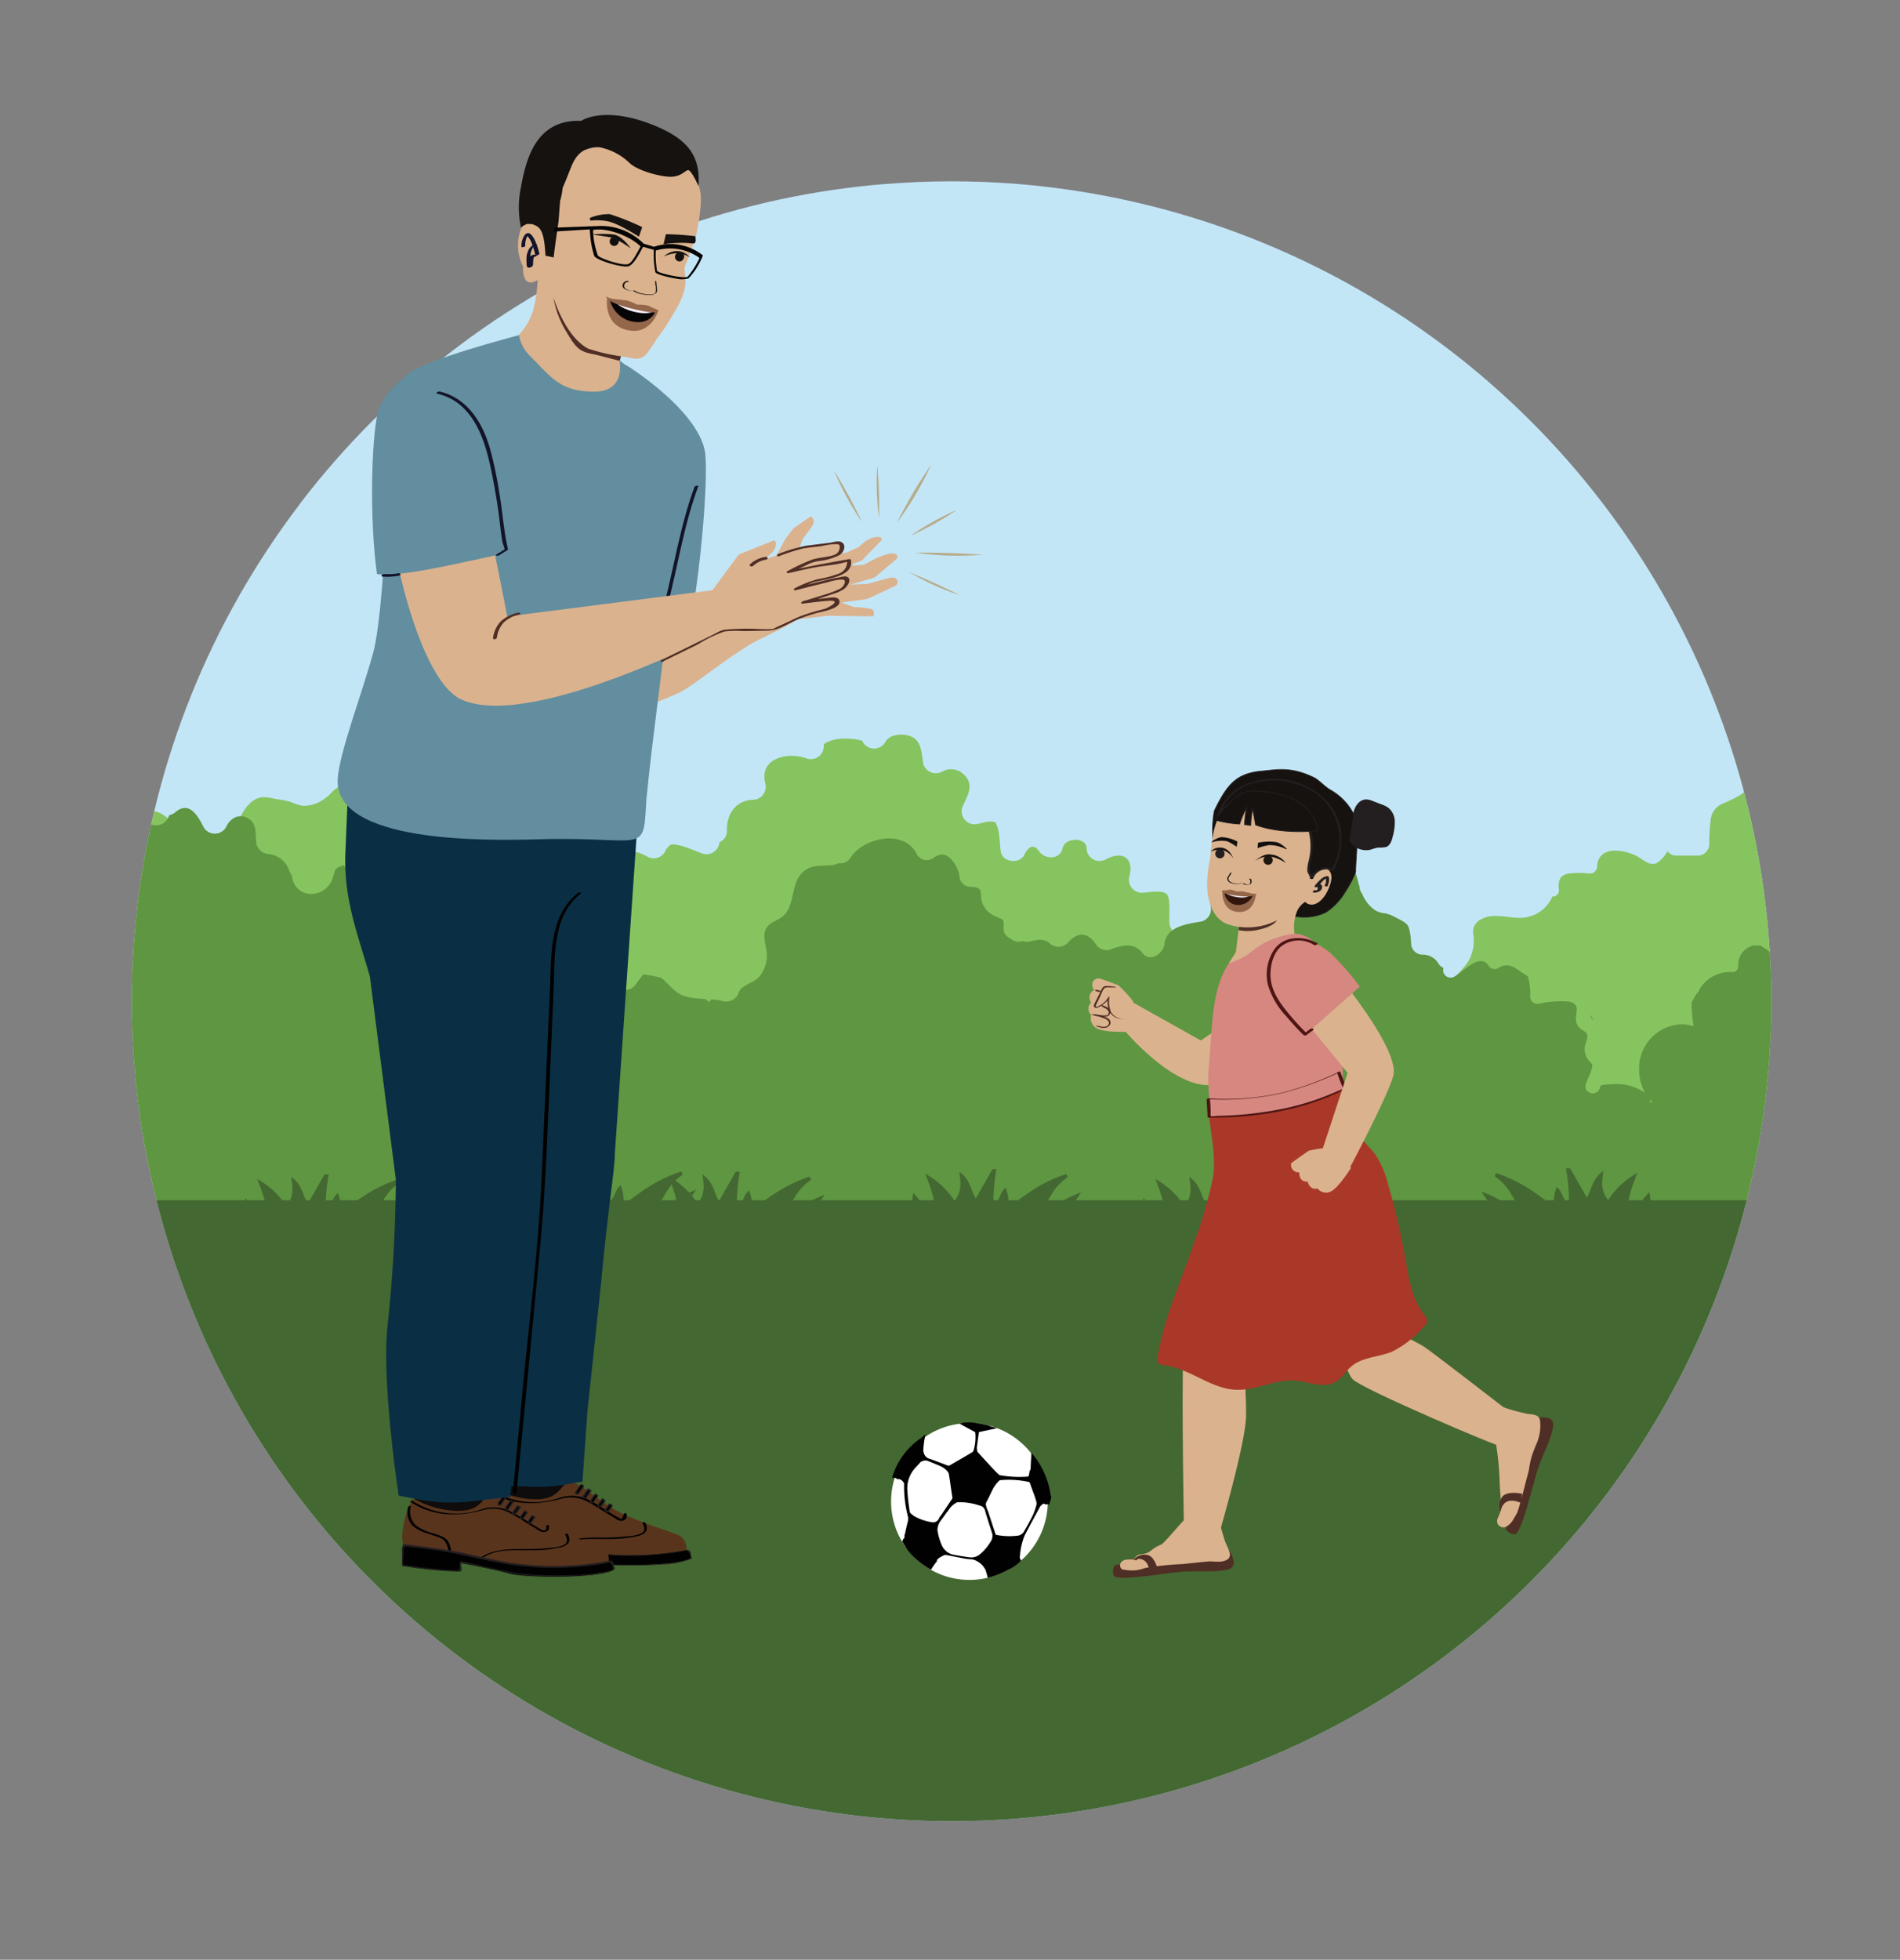 <svg xmlns="http://www.w3.org/2000/svg" xmlns:xlink="http://www.w3.org/1999/xlink" viewBox="0 0 292.89 301.99"><rect x="0" y="0" width="292.89" height="301.99" fill="#808080" stroke="none"/><defs><style>.cls-1{fill:none;}.cls-2{clip-path:url(#clip-path);}.cls-3{fill:#c3e6f7;}.cls-4{fill:#86c460;}.cls-5{fill:#5e9641;}.cls-6{fill:#446831;}.cls-7{fill:#4f2e25;}.cls-8{fill:#fff;}.cls-9{fill:#010101;}.cls-10{fill:#ddad6f;}.cls-11{fill:#dbb28e;}.cls-12{fill:#825639;}.cls-13,.cls-26{fill:#151210;}.cls-14{fill:#131429;}.cls-15{fill:#94664a;}.cls-16{fill:#060505;}.cls-17{fill:#f1eef7;}.cls-18{fill:#13110f;}.cls-19{fill:#040404;}.cls-20{fill:#628e9f;}.cls-21{fill:#0e0c0c;}.cls-22{fill:#59341c;}.cls-23{fill:#eb9944;}.cls-24{fill:#231f20;}.cls-25{fill:#0a2f44;}.cls-26{stroke:#231f20;stroke-miterlimit:10;stroke-width:0.13px;}.cls-27{fill:#1d170f;}.cls-28{fill:#31160e;}.cls-29{fill:#465b65;}.cls-30{fill:#273339;}.cls-31{fill:#d58780;}.cls-32{fill:#aa3828;}.cls-33{fill:#4d1513;}.cls-34{fill:#b7ac8a;}</style><clipPath id="clip-path"><path class="cls-1" d="M146.68,27.94c-3.69,0-7.34.17-11,.48A51.31,51.31,0,0,0,46.19,77.71,126.35,126.35,0,1,0,146.68,27.94Z"/></clipPath></defs><g id="Layer_20" data-name="Layer 20"><g class="cls-2"><circle class="cls-3" cx="146.68" cy="154.3" r="126.36" transform="translate(-66.15 148.91) rotate(-45)"/><path class="cls-4" d="M355,165.86a6.36,6.36,0,0,0,.62-2.74,7,7,0,0,0-3.14-5.68,20.68,20.68,0,0,0,.6-2c1.75-6.82.33-13.14-3.23-16.9-2.9-1-6.07-1.07-7.65,1.93-.75,1.41-3.37,1.23-3.63-.48-.29-2-1.11-3.13-3.24-2.88a2.07,2.07,0,0,1-.67,0,6.18,6.18,0,0,1-3.66-.3,2.06,2.06,0,0,1-1.38-2.45,6.86,6.86,0,0,0-.19-3.81c-.61-1.34-1.57-1-2.8-.53a2,2,0,0,1-2.44-1.39c-.27-1.57.18-4.82-1.6-5.46-2.39-.87-4.19,2.32-5.09,4a2,2,0,0,1-3.43,0c-1-2-1.85-2.91-3.86-1.62a31.9,31.9,0,0,0-4.15,3.65,2,2,0,0,1-.67.42,3.46,3.46,0,0,1-2.75.21,4.09,4.09,0,0,1-2.35-2.82c-.47-1.26-.77-2.57-1.16-3.85a14,14,0,0,0-.46-1.38,1.85,1.85,0,0,1-1.42-1.86v0a2.06,2.06,0,0,0-.3-.17c-.32-.13-.07,0-.41-.06a14.25,14.25,0,0,1-2.16-.14,4.29,4.29,0,0,1-.51.2,2.89,2.89,0,0,1-1.13.11,2.79,2.79,0,0,1-2.21-1.4c-.58-.91-.59-1.2-1.58-1.69a5.48,5.48,0,0,0-2.47-.62,7.26,7.26,0,0,0-5,2.44,1.76,1.76,0,0,1-2.45,0,6.81,6.81,0,0,0-6.38-1.43,5.12,5.12,0,0,0-1.16.49.91.91,0,0,0-.36.41c-.17.37-.41,1.3-.65,1.86-.92,2.19-2.65,2.9-4.69,3.82a3.1,3.1,0,0,0-2.06,2.36,30.27,30.27,0,0,0-.25,4,1.78,1.78,0,0,1-1.74,1.74h-3.31a1.55,1.55,0,0,1-1.35-.67l-.09.11a5.45,5.45,0,0,1-1.55,1.69c-1.19.6-2.24-.64-3.23-1.11-2.08-1-5.83-1.55-6,1.64a1.15,1.15,0,0,1-1.13,1.12,12.87,12.87,0,0,0-3.34,0c-1.36.29-1.57,1.17-1.44,2.46a.93.93,0,0,1-1,1.07,5.4,5.4,0,0,1-5.1,3.28c-1.89,0-4.08-.77-5.83.2a2.19,2.19,0,0,0-1.24,2.52,6.34,6.34,0,0,1-.79,4,14.36,14.36,0,0,1-2,2.31,2.76,2.76,0,0,0-.71,2.53,1.53,1.53,0,0,1-.69,1.37,24.52,24.52,0,0,0,.88,3.88,26.38,26.38,0,0,0,3.82,7.63l-55.74,0a18.62,18.62,0,0,0,9.78-10.41,7.76,7.76,0,0,0,13.54-5.25,7.84,7.84,0,0,0-.71-3.25,2,2,0,0,1-3.57-.53c-.33-1.22-1-1.92-2.24-1.26a2,2,0,0,1-2.92-1.19c-.37-1.44-1.53-.73-2.51-.17a2,2,0,0,1-3-1.71c-.08-.9.22-3.53-.38-4.28s-3.06-.28-3.88-.25a2,2,0,0,1-1.91-2.51c.75-2.88-1.1-4-3.6-2.65a2,2,0,0,1-3-1.71c0-1.75-3.36-1.69-3.7,0-.36,1.82-2.73,1.76-3.62.48s-1.71-.63-2.28.54c-.71,1.48-3.35,1.18-3.62-.47-.21-1.27-.12-3-.68-4.19a1,1,0,0,1-.13-.37s-.06,0-.2,0c-.67-.29-1.85.13-2.52.27a2,2,0,0,1-2.25-2.91c.7-1.53,1.64-3.11.21-4.56a2.79,2.79,0,0,0-3.46-.6,2,2,0,0,1-2.92-1.18c-.22-1.26-.22-3-1.3-3.88s-3.83-.95-4.57.55a2,2,0,0,1-3.43,0,1.83,1.83,0,0,0-.16-.26c-1.83-.44-4.4-.53-5.88.57a3.16,3.16,0,0,0,0,.32,2,2,0,0,1-2.51,1.91c-2.89-1.13-7.51-.19-6.51,3.8a2,2,0,0,1-1.92,2.52c-2.7.13-4.07,2.25-4,4.8a1.82,1.82,0,0,1-1.15,1.73,2,2,0,0,1-2.45,1.81c-.9-.24-4.75-2.15-5.36-1.19a1.76,1.76,0,0,1-.41.45,2,2,0,0,1-2.86,1.18,7,7,0,0,0-5.13-.77c0,.2-.06.4-.08.57a2,2,0,0,1-2.45,1.39,16.12,16.12,0,0,0-3.76-.72h-.07a20.51,20.51,0,0,0-1.32,2l-.2-.15c.13,1.78-2.27,2.35-3.39,1.33-3.25-2.95-5.62,1.94-5.57,4.84a1.75,1.75,0,0,1-.89,1.64,7.7,7.7,0,0,0,5.11,1.84,9.22,9.22,0,0,0,1.51-.13,36.09,36.09,0,0,0-.64,6.84A33,33,0,0,0,86.44,166H20.54v10.47H356V165.86Z"/><path class="cls-4" d="M88,140.74a4,4,0,0,1-5.13,0c-1.84-1.35-2.69-3.17-3.61-5.17-.84-1.83-1.49-3-3.61-2.86a1.4,1.4,0,0,1-1.52-.88h-.4A1.78,1.78,0,0,1,72,130.13c0-.36,0-.74,0-1.11a8.1,8.1,0,0,1-2.64-2c-.91-1.09-1.6-2.34-2.47-3.46A3,3,0,0,0,64,122c-1.52.22-2.86,1.07-4.42,1.22A6.21,6.21,0,0,1,55.34,122c-.9-.65-1.76-1.35-2.94-.89A5.17,5.17,0,0,0,51,122.26a7.77,7.77,0,0,1-1.86,1.37,5.43,5.43,0,0,1-2.44.54,6.56,6.56,0,0,1-1.85-.59,18.73,18.73,0,0,0-2.48-.48,7.23,7.23,0,0,0-1.78-.26c-1.5.07-2.49,1.24-3.21,2.43a13.71,13.71,0,0,1-3,4,2.19,2.19,0,0,1-1.24.49,2.52,2.52,0,0,1-.33.14,3.49,3.49,0,0,1-2.75-.22,1.93,1.93,0,0,1-.68-.42,31.81,31.81,0,0,0-4.14-3.65c-2-1.29-2.83-.37-3.87,1.62a2,2,0,0,1-3.43,0c-.9-1.72-2.69-4.91-5.08-4-1.78.64-1.34,3.89-1.6,5.46A2,2,0,0,1,8.85,130c-1.24-.48-2.19-.81-2.81.53a7,7,0,0,0-.18,3.81,2.06,2.06,0,0,1-1.39,2.45,6.18,6.18,0,0,1-3.66.3,2,2,0,0,1-.66,0C-2,136.88-2.8,138-3.1,140c-.25,1.71-2.88,1.89-3.63.48-1.57-3-4.74-2.89-7.64-1.93-3.56,3.76-5,10.08-3.24,16.9q.27,1,.6,2a7,7,0,0,0-3.14,5.68,6.36,6.36,0,0,0,.62,2.74h-1v10.58H89.24V139A5.86,5.86,0,0,1,88,140.74Z"/><path class="cls-4" d="M231,197.21c-.1.29-.2.58-.29.89A3.09,3.09,0,0,0,231,197.21Z"/><path class="cls-5" d="M245.58,157.22c-.11-.27-.22-.55-.34-.82a.82.82,0,0,0,.21.69Z"/><path class="cls-5" d="M347.44,162.37a4.38,4.38,0,0,0-4.12,4.59,5,5,0,0,0,.92,2.9h-3.58a1.37,1.37,0,0,0,0-.19c0-1.31-2.21-2.38-4.92-2.38h-.42c.24-.27.47-.57.7-.87a2,2,0,0,1-1-3.3c1.71-1.64,4-5.58,2-7.89-1.31-1.53-4.4-.63-6-.24a2,2,0,0,1-2.52-1.91c-.08-1.77-1.16-1.49-2.58-1.89a5.74,5.74,0,0,1-3.14-2c-.79-1-1-2.51-1.9-3.4-1.55-1.59-3.89-.22-5.1,1.07-.93,1-3.1.62-3.32-.88s-.2-2.83-.5-4.18c-.35-1.56-1.08-1.88-2.67-2a2.06,2.06,0,0,1-2-2c-.39-3.73-6.06-8.71-8-3.28a2,2,0,0,1-2.92,1.18c-1.2-.62-3.29-2.13-4.76-1.79s-2.73,2.47-3.3,3.62a3.88,3.88,0,0,1-3.62,2.51c-1.45,0-2.05.21-2.28,1.88a21.24,21.24,0,0,0,0,3.09,2,2,0,0,1-3.3,1.46,14.69,14.69,0,0,0-4.1,2.4,13.48,13.48,0,0,0-3.62-3.15,9,9,0,0,0-1.17,0,3.59,3.59,0,0,0-.35.12,3,3,0,0,0-1.9,3.07.9.9,0,0,1-.89.89,5.57,5.57,0,0,0-4,1.32,7.72,7.72,0,0,0-1,1.16l-.11.27a1.89,1.89,0,0,1-.48.64c-.25.42-.48.85-.72,1.28a20.55,20.55,0,0,0,.32,3.67,6.23,6.23,0,0,0-1.89-.3,6.78,6.78,0,0,0-6.52,7,7.47,7.47,0,0,0,.9,3.57,7.5,7.5,0,0,0-4.74-1.35,10.56,10.56,0,0,0-2.08.2l-.15.43c-.42,1.38-2.59.79-2.16-.6.23-.76.63-1.45.87-2.21s.17-.84-.26-1.32a2.62,2.62,0,0,1-.61-2.8c.16-.62.47-1.18,0-1.67-.3-.29-.72-.43-1-.75-.84-.92-.41-1.8-.4-2.86,0-.68-.55-1-1.19-1.14a15.26,15.26,0,0,0-4.57.32,1.14,1.14,0,0,1-1.42-1.08,9.31,9.31,0,0,0-.35-3.12c-.41-.27-.83-.54-1.23-.82-1.11-.77-2.09-1.3-3.3-.46a1.14,1.14,0,0,1-1.54-.4c-1.37-2-3.91,1-5.3,1.74a1.15,1.15,0,0,1-1.63-1.37,1.71,1.71,0,0,1-.79-.69,2.8,2.8,0,0,0-2.47-1.35,1.77,1.77,0,0,1-1.74-1.74,9.79,9.79,0,0,0-.29-2.22,1.48,1.48,0,0,0-.53-.87l-.07-.06h0a4.81,4.81,0,0,0-.41-.27c-.3-.18-.6-.34-.9-.49s-.74-.38-1.12-.54c-.12,0-.64-.19-.46-.16a4,4,0,0,1-1.69-.45,5.48,5.48,0,0,1-1.71-1.84,6.09,6.09,0,0,1-.4-.81,2,2,0,0,1-.38-1.07c-.21-.7-.38-1.42-.6-2.11a2.31,2.31,0,0,0-1.76-.6,2.08,2.08,0,0,1-.44,0,2,2,0,0,1-2.25-.29c-1.13-1-2.85-3.07-4.6-3.62-.64,0-1.27,0-1.89.1a2.38,2.38,0,0,0-.3.18c-1.66,1.12-2.53,3-4.33,4a21.05,21.05,0,0,1-5.13,1.65c-2.14.58-1.81,2.19-1.58,4.18a2,2,0,0,1-1.46,1.92c-2.19.37-5.39.73-5.71,3.45-.17,1.48-2.19,2.94-3.39,1.41-1.32-1.69-3.19-1.24-5-.51a2,2,0,0,1-2.24-.92c-1.26-1.9-2.93-1.78-4.3-.11a2,2,0,0,1-2.81,0c-.9-.74-1.93-.5-2.93-.25a1.9,1.9,0,0,1-1.19-.07,1.74,1.74,0,0,1-1.87-.38,1.69,1.69,0,0,1-1.09-1.61,3.94,3.94,0,0,0,0-.91s-.05-.36,0-.19c-.06-.23,0-.1-.17-.2-.51-.31-1.09-.46-1.59-.78a3.47,3.47,0,0,1-1.66-2.35c-.07-.4,0-1.1-.2-1.46s-1-.49-1.45-.46a1.73,1.73,0,0,1-1.67-1.28,5,5,0,0,0-1.57-3.21c-.92-.77-1.74-.53-2.65.14a1.75,1.75,0,0,1-2.38-.63c-1.9-4-8.22-2.67-10.27.53a1.65,1.65,0,0,1-1.74.78c-1.62.8-3.53-.11-5.25,1.14-2.32,1.69-1.38,5-3.23,6.89-1,1-2.52,1-2.94,2.52-.32,1.15.31,2.45.3,3.61a5.12,5.12,0,0,1-1.26,3.45c-.79.84-2.65,1.22-3.07,2.29a2,2,0,0,1-2.44,1.38,9.29,9.29,0,0,0-1.8-.26c-.11.13-.23.26-.34.4l-.58-.46c-1.65-.09-3.32-.18-4.57-1.19-.78-.62-1.43-1.39-2.18-2.06a22.09,22.09,0,0,0-2.76-.55,11.36,11.36,0,0,0-1.13,1.42,2,2,0,0,1-2.71.71c-1.65-1.21-4.54-2.33-6-.2-1.33,2-4.39.38-3.67-1.55a3.51,3.51,0,0,1-2.41-2.12c-.67-1.73,0-3.55-.79-5.27-.9-2-2.69-4.71-4.82-5.58-1-.4-1.8-.23-2.59-1.13a2.43,2.43,0,0,1-.55-1.75c-2.16-1.13-4.49-1.89-6.6-3.11-1.43-.82-.84-.53-2.31,0a5.11,5.11,0,0,1-3.07,0c-1.85-.48-2.81-1.19-4,.89-1,1.63-2.66,2.79-4.55,1.8-.21-.11-.83-.76-1.14-.95,0,.09-.46.22-.41.21-.93.31-.84.75-1.11,1.54a3.51,3.51,0,0,1-3,2.67,2.93,2.93,0,0,1-3.23-2.1,3,3,0,0,1-.13-.78,2.36,2.36,0,0,1-.43-.71,3.72,3.72,0,0,0-3.1-2.53,2.06,2.06,0,0,1-2-2c-.08-1.15.07-2.59-1-3.35-1.49-1.08-3-.22-3.64,1.23a2,2,0,0,1-3.43,0c-.88-1.76-2.22-4.12-4.32-2.37a2.26,2.26,0,0,1-1,.5,2.1,2.1,0,0,1-3.4,1.06c-1.74-1.42-3.66-.17-4.5,1.6.09-.14-.1.49-.14.56a2.66,2.66,0,0,1-.73,1.1c-1.56,1.3-4.32.57-5.19,2.57a1.55,1.55,0,0,1-1.89,1,10.18,10.18,0,0,0-1.44,1.2c-.19.57-.38,1.15-.55,1.75a18.81,18.81,0,0,1,.28,3.65,2,2,0,0,1-2.92,1.19A30.52,30.52,0,0,1,1,137.72q-.91-.78-1.89-1.47c-.4-.29-.82-.55-1.22-.83l-.19-.12a5.33,5.33,0,0,1-.54.75,3.79,3.79,0,0,1-1.09.73,2.9,2.9,0,0,1-2.52-.16c-1.18-.66-.79-1-2-.93s-1.38,0-1.76,1.41a2,2,0,0,1-2.92,1.19c-1.88-1.27-3.54-.85-3.66,1.61a2,2,0,0,1-2,2,6.13,6.13,0,0,0-2.63.26,24.66,24.66,0,0,0-3.86,13.42,24.51,24.51,0,0,0,4.45,14.3h-4.07v15.66H351.7V167A4.49,4.49,0,0,0,347.44,162.37Zm-93.09,7.49c0-.05,0-.1,0-.15a1.35,1.35,0,0,0,0-.29l.37.44Z"/><rect class="cls-6" x="-32.3" y="184.96" width="380.11" height="107.99"/><path class="cls-6" d="M228.38,183.61a18.27,18.27,0,0,1,4.16,2.18,1.11,1.11,0,0,0,.94.3c.72-.08.52-.35.41-.52-.84-1.3-1.34-2.64-2.87-3.85-.31-.24-.92-.49-.32-.93,4.09,1.4,6.31,3.3,8.84,5.12a6.5,6.5,0,0,1,.43-3c1,.78.68,1.7,1.89,2.64a28,28,0,0,0-.47-5.52l.65,0,2.57,4.52c.87-1.49.83-2.9,2.55-4.12-.16,1.44-.55,2.86.74,4.49a12.74,12.74,0,0,1,4.49-4.18c-.86,2.26-1.76,4.49-1.39,6.79l3.21-3.82c.41,1.29,0,2.57.78,3.92a1.82,1.82,0,0,0,.4-.37,45.43,45.43,0,0,0-.5,6.05.5.5,0,0,0,1,.09l.12.35c0,.52-.05,1-.07,1.56-.12,2.23-.29,4.46-.45,6.69H238.36a133,133,0,0,0-7-11.84l-.22-.33a13,13,0,0,0-1.12-2.12l-.54-.78a4.43,4.43,0,0,0,.42.29C230.16,185.82,229,184.75,228.38,183.61Z"/><path class="cls-6" d="M166.62,183.75a18.15,18.15,0,0,0-4.17,2.18,1.11,1.11,0,0,1-.94.3c-.71-.08-.51-.36-.4-.53.83-1.29,1.33-2.63,2.87-3.84.3-.25.91-.49.32-.93-4.1,1.39-6.31,3.29-8.85,5.12a6.35,6.35,0,0,0-.43-3c-1,.78-.67,1.7-1.88,2.64a28.21,28.21,0,0,1,.46-5.53H153l-2.58,4.52c-.86-1.5-.83-2.9-2.54-4.12.16,1.43.54,2.86-.74,4.49a12.69,12.69,0,0,0-4.5-4.18c.86,2.25,1.76,4.48,1.39,6.79l-3.21-3.83c-.41,1.3,0,2.58-.78,3.93a2,2,0,0,1-.39-.37,47,47,0,0,1,.5,6,.5.5,0,0,1-1,.09l-.11.35c0,.52,0,1,.07,1.56.11,2.23.28,4.46.45,6.68h17.11a133,133,0,0,1,7-11.84l.21-.33a13.06,13.06,0,0,1,1.13-2.12q.25-.41.54-.78l-.42.29C164.83,186,166,184.88,166.62,183.75Z"/><path class="cls-6" d="M202.13,184.55a18.15,18.15,0,0,0-4.17,2.17,1.11,1.11,0,0,1-.94.3c-.72-.07-.52-.35-.41-.52.84-1.3,1.34-2.63,2.87-3.85.31-.24.92-.49.32-.92-4.09,1.39-6.31,3.29-8.84,5.12a6.54,6.54,0,0,0-.43-3c-1,.79-.68,1.7-1.88,2.64a27.43,27.43,0,0,1,.46-5.52l-.65,0c-.82,1.46-1.65,2.91-2.57,4.53-.86-1.5-.83-2.91-2.55-4.13.16,1.44.55,2.86-.73,4.5a12.78,12.78,0,0,0-4.5-4.18c.86,2.25,1.76,4.48,1.39,6.78l-3.21-3.82c-.41,1.3,0,2.58-.78,3.93a2.1,2.1,0,0,1-.4-.38,45.43,45.43,0,0,1,.5,6.05.5.5,0,0,1-1,.1,3.58,3.58,0,0,0-.11.35c0,.52,0,1,.07,1.56.11,2.23.28,4.45.45,6.68h17.1a133,133,0,0,1,7-11.84l.22-.33a14.42,14.42,0,0,1,1.12-2.13l.54-.77-.42.29C200.34,186.76,201.48,185.68,202.13,184.55Z"/><path class="cls-6" d="M107.28,183.35a18.15,18.15,0,0,0-4.17,2.18,1.11,1.11,0,0,1-.94.3c-.72-.08-.52-.36-.41-.52.84-1.3,1.34-2.64,2.87-3.85.31-.24.92-.49.33-.93-4.1,1.39-6.32,3.29-8.85,5.12a6.48,6.48,0,0,0-.43-3c-1,.78-.68,1.7-1.88,2.64a27.3,27.3,0,0,1,.46-5.52l-.65,0L91,184.26c-.86-1.5-.83-2.9-2.54-4.12.15,1.43.54,2.86-.74,4.49a12.78,12.78,0,0,0-4.5-4.18c.86,2.25,1.76,4.48,1.39,6.79l-3.21-3.82c-.41,1.29,0,2.57-.78,3.92a2.45,2.45,0,0,1-.4-.37,43.82,43.82,0,0,1,.5,6.05.5.5,0,0,1-1,.09c0,.12-.08.24-.11.35,0,.52,0,1,.07,1.56.11,2.23.28,4.46.45,6.68h17.1a133,133,0,0,1,7-11.84l.22-.33a13.06,13.06,0,0,1,1.13-2.12c.17-.27.35-.52.53-.78-.13.1-.27.19-.42.29C105.49,185.56,106.63,184.48,107.28,183.35Z"/><path class="cls-6" d="M127.07,184.15a17.77,17.77,0,0,0-4.17,2.18,1.18,1.18,0,0,1-.94.3c-.72-.08-.52-.36-.41-.53.84-1.29,1.34-2.63,2.87-3.84.31-.25.92-.49.32-.93-4.09,1.39-6.31,3.29-8.84,5.12a6.54,6.54,0,0,0-.43-3c-1,.79-.68,1.71-1.88,2.65a27.46,27.46,0,0,1,.46-5.53h-.65l-2.57,4.52c-.86-1.5-.83-2.9-2.55-4.13.16,1.44.55,2.86-.73,4.5a12.78,12.78,0,0,0-4.5-4.18c.86,2.25,1.76,4.48,1.39,6.78l-3.21-3.82c-.41,1.3,0,2.58-.78,3.93a2.1,2.1,0,0,1-.4-.38,45.56,45.56,0,0,1,.5,6.05.5.5,0,0,1-1,.1c0,.12-.08.23-.11.35,0,.52,0,1,.07,1.56.11,2.23.28,4.45.45,6.68h17.1a133,133,0,0,1,7-11.84l.22-.33a13.83,13.83,0,0,1,1.12-2.12q.27-.41.54-.78l-.42.29C125.28,186.36,126.42,185.28,127.07,184.15Z"/><path class="cls-6" d="M63.68,184.55a18.06,18.06,0,0,0-4.16,2.17,1.14,1.14,0,0,1-.94.3c-.72-.07-.52-.35-.41-.52.83-1.3,1.34-2.63,2.87-3.85.31-.24.92-.49.32-.92-4.1,1.39-6.31,3.29-8.84,5.12a6.54,6.54,0,0,0-.43-3c-1,.79-.68,1.7-1.89,2.64a28.16,28.16,0,0,1,.47-5.52l-.65,0-2.57,4.53c-.87-1.5-.83-2.91-2.55-4.13.16,1.44.54,2.86-.74,4.5a12.69,12.69,0,0,0-4.5-4.18c.87,2.25,1.76,4.48,1.4,6.78l-3.21-3.82c-.42,1.3,0,2.58-.79,3.93a2,2,0,0,1-.39-.38,47.16,47.16,0,0,1,.5,6.05.5.5,0,0,1-1,.1l-.12.35c0,.52,0,1,.07,1.56.12,2.23.28,4.45.45,6.68H53.7a133,133,0,0,1,7-11.84l.22-.33a12.74,12.74,0,0,1,1.12-2.13c.17-.26.35-.52.54-.77l-.42.29C61.89,186.76,63,185.68,63.68,184.55Z"/><path class="cls-7" d="M171.85,241.19a1.74,1.74,0,0,0-.17,1.58c.3,1,8.47-.43,10.44-.57,2.75-.2,5.35.15,7.26-.39s-.24-3.44-.24-3.44Z"/><circle class="cls-8" cx="149.44" cy="231.38" r="12.08"/><path class="cls-9" d="M161.14,231.86a.78.78,0,0,1,.58,0c.11-.3.21-.6.29-.91s0-.44-.07-.66a12.66,12.66,0,0,0-1.57-4.5,11.69,11.69,0,0,0-1.39-1.93c0,.78-.09,1.56-.1,2.34a.64.64,0,0,1-.17.47c0,.21-.06.41-.1.62s-.13.26-.32.26a17.18,17.18,0,0,1-4-.2.5.5,0,0,1-.33-.13c-.85-.78-1.69-1.63-2.54-2.41a4.62,4.62,0,0,1-.53-.59,2.08,2.08,0,0,1-.26-1.5c.07-.66.2-1.37.26-2a.42.42,0,0,1,.33-.39c.2,0,.46-.06.65-.06h.09l.08-.09.54-.45a11.92,11.92,0,0,0-4.18-.45,7.34,7.34,0,0,0,1.14.53.75.75,0,0,1,.37.26l.2.13a.38.38,0,0,1,.2.33,7.06,7.06,0,0,1-.26,3.07,1,1,0,0,1-.4.32c-1.11.66-2.15,1.24-3.26,1.9-.13,0-.26.06-.33,0-.84-.33-1.76-.66-2.67-1a1.27,1.27,0,0,1-1-1,.84.84,0,0,1-.06-.33,13.17,13.17,0,0,1,.34-2.43,1.82,1.82,0,0,0-.56.45,11.21,11.21,0,0,0-4.31,5.35c-.1.28-.19.56-.28.85h.24a.7.7,0,0,1,.55.23,1,1,0,0,1,.34,0,1.06,1.06,0,0,1,.65.53.22.22,0,0,1,.07.19,18.47,18.47,0,0,0,.58,5,1.85,1.85,0,0,1-.06,1c-.13.52-.26,1.11-.39,1.7a.77.77,0,0,0-.07.39.44.44,0,0,1-.26.46h0l0,.1a5.56,5.56,0,0,0,2.08,2.76,8.26,8.26,0,0,0,2.17,1.21l.28-.09c.07-.09.17-.15.28-.26a4.86,4.86,0,0,1,.78-.85,5.49,5.49,0,0,1,.85-.46h.26l3,.59c.26,0,.52.07.78.07a2,2,0,0,1,1,.32,2.81,2.81,0,0,1,1.11,1.05,1.69,1.69,0,0,1,.26.52.58.58,0,0,1,.07.28l1.08.07a9.87,9.87,0,0,1,3.39-1.8c.13-.34.49-.54.67-.86a.18.18,0,0,1,0-.11,10.33,10.33,0,0,1,.72-3.13c0-.06.06-.06.06-.13.79-1.5,1.57-2.94,2.35-4.37a2.67,2.67,0,0,1,.46-.39A.26.26,0,0,1,161.14,231.86Zm-17.54,2.7a8.22,8.22,0,0,1-2.28-.72,3.36,3.36,0,0,1-1-.71.24.24,0,0,1-.07-.14,32.11,32.11,0,0,1-.39-3.52,4.59,4.59,0,0,1,1-3c.32-.39.65-.72,1-1.11a.31.31,0,0,1,.19-.13,1.13,1.13,0,0,1,.92-.13c.65.26,1.3.52,1.89.78a3,3,0,0,1,1.31,1,1.39,1.39,0,0,1,.13.46c.19,1.11.32,2.29.52,3.4a.38.38,0,0,1-.07.26c-.58.85-1.17,1.76-1.76,2.61a.84.84,0,0,0-.2.26A1,1,0,0,1,143.6,234.56Zm9.07,3.07a7.42,7.42,0,0,1-1.63,1.89,2.06,2.06,0,0,1-1.57.46c-.91-.13-1.82-.26-2.74-.46a2.57,2.57,0,0,1-1.56-1.43,9.11,9.11,0,0,1-.66-2.29,2.45,2.45,0,0,1,.53-1.5c.39-.52.71-1,1.11-1.5a3.39,3.39,0,0,1,1.17-1.18c.13-.06.2-.13.33-.13A9.53,9.53,0,0,1,151,232a1.05,1.05,0,0,1,.85.78c.33,1.18.72,2.35,1.11,3.53A1.67,1.67,0,0,1,152.67,237.63Zm7.05-5.55a10.18,10.18,0,0,1-.52,1.44c-.39.78-.85,1.63-1.31,2.41a1.32,1.32,0,0,1-1.11.72,10.37,10.37,0,0,1-3.19-.13.14.14,0,0,1-.13-.13c-.4-1.18-.79-2.42-1.18-3.59a3,3,0,0,1-.26-.72.75.75,0,0,1,.06-.65c.4-.72.72-1.5,1.11-2.22a6.28,6.28,0,0,1,.79-1,.45.45,0,0,1,.32-.13,14.56,14.56,0,0,1,4.18.26.34.34,0,0,1,.26.13c.33,1,.72,1.89,1,2.87A1.26,1.26,0,0,1,159.72,232.08Z"/><path class="cls-9" d="M144.51,240.47a12.94,12.94,0,0,0-1,1.42,12.27,12.27,0,0,1-3.59-3l-.91-1.45.91,0,3.56,2.88Z"/><polygon class="cls-9" points="150.47 223.51 154.25 227.61 150.72 227.61 150.47 223.51"/><path class="cls-9" d="M152,242.13l.27,1a11.49,11.49,0,0,0,3-1.16,7.19,7.19,0,0,0,2.12-1.46l-.23-.6Z"/><path class="cls-9" d="M150.47,220.77l-2.54-1.38a5.26,5.26,0,0,1,2.85,0,24.3,24.3,0,0,1,2.91.69Z"/><rect class="cls-10" x="97.81" y="24.92" width="2.28" height="6.07" rx="1.14" transform="translate(3.76 -10.93) rotate(6.44)"/><rect class="cls-10" x="90.4" y="31.22" width="2.28" height="6.07" rx="1.14" transform="translate(42.32 -50.19) rotate(39.25)"/><path class="cls-11" d="M82.88,42.48a20.7,20.7,0,0,1-.71,5.36,9.45,9.45,0,0,1-5.06,5.82L92,64.63l6.78-5.22s-3.35-3-3.32-3.89S97.82,49,97.82,49"/><path class="cls-12" d="M82.86,42.94a.09.09,0,0,1,0,.05A.07.07,0,0,1,82.86,42.94Z"/><path class="cls-11" d="M91.53,53.68l4.2,1.22,1.91.34a2.08,2.08,0,0,0,2.12-.82c1.08-1.45,1.48-2.22,1.62-2.4a26,26,0,0,0,2.37-3.57,16.5,16.5,0,0,0,1.55-3.06,6.74,6.74,0,0,0,.25-3.5,2.41,2.41,0,0,1,.21-1.31c.41-.91.7-2,1.22-3.26a3,3,0,0,0,.24-.68s1.26-5.32.66-7.42-1.16-4.25-2.5-4.88-6.27-.21-6.27-.21l-5.6-1.94-5.36,1.47-3.63,5.47-1,7-.69,6.85"/><path class="cls-13" d="M86.69,26.41c.2-3.14,3.16-3.77,4.4-4.08a12.53,12.53,0,0,1,5.91.06c.84.29.09,2,.49,2.44.15.07,1.83.8,2.5,1a7.42,7.42,0,0,0,2.66.56,3.16,3.16,0,0,1,1.51.14c.86.31,1.67-1.82,3.09.6l.11-.07c-1.73-3.49-4.78-4-8.31-5.25-.37-.13-.76-.25-1.15-.35-5.7-1.52-5.53-1.44-10,1.66-2.61,1.81-4.3,3.69-4.52,5l-.05.3c-.24,1.41-2.38,4.93-2,5.79.22.55.8,2.89,1.28,4.88l2.75.58c0-.53.67-5,.74-5.56"/><path class="cls-11" d="M83,43.07c-2.64,1.73-2.37-2-2.37-2a7.24,7.24,0,0,1-.42-5.52c.34-1.34,1.83-1,1.83-1,1.24.4,1.89.86,2.07,5.36"/><path class="cls-13" d="M103.59,25.2c-2.07-.43-7.23-2.89-10-3.6C92.44,21.31,88,23.45,87.41,24,86,25.3,88,29.25,85.08,33.66c-1,1.46-1.35-1.49-2.37-.61s-1.42,1.24-1.42,1.24c.25-4.7.24-4.53,2.11-8.87s7.16-5.36,9.61-5.29,10,2.28,11.84,3.63"/><path class="cls-14" d="M83.15,39.11a10.43,10.43,0,0,0-.66-2,3.26,3.26,0,0,0-.58-.92.87.87,0,0,0-.35-.25.64.64,0,0,0-.68.3,2.75,2.75,0,0,0-.49,1.8c0,.13.59,0,.58-.15a2.77,2.77,0,0,1,.28-1.42,2.2,2.2,0,0,1,.21-.32l.07-.08h0l-.46.11h0l0,0a1.16,1.16,0,0,1,.24.2,3.68,3.68,0,0,1,.73,1.31,12.45,12.45,0,0,1,.48,1.61c0,.15.62,0,.58-.16Z"/><path class="cls-14" d="M82.62,39.27a1,1,0,0,0-.75.13.56.56,0,0,0-.25.38c-.09.37,0,.75-.13,1.11a.84.84,0,0,1-.06.14c-.07.15.47,0,.41-.09s0,0,0,0a.31.31,0,0,1,0-.1,2.65,2.65,0,0,1-.11-.79,3.81,3.81,0,0,1,.12-1.21,3,3,0,0,1,.27-.64,1.37,1.37,0,0,1,.2-.29l.12-.1c.06-.05.1,0,0,0,.07,0,.33-.06.34-.15s-.19,0-.23,0a1.51,1.51,0,0,0-1.11.94,3,3,0,0,0-.26.89,7.36,7.36,0,0,0,0,1.15c0,.16,0,.47.18.57s.26,0,.36,0a.58.58,0,0,0,.35-.19.85.85,0,0,0,.11-.44c0-.23,0-.47.06-.7a1.11,1.11,0,0,1,.09-.31l.07-.09c-.08.16-.41,0-.19.1a.7.7,0,0,0,.4-.08s.2-.1.08-.13Z"/><path class="cls-15" d="M97.75,47.19C96.14,46.81,93.59,46,93.59,46s-.62,4,3.09,4.86,4.79-3,4.79-3S99.35,47.58,97.75,47.19Z"/><path class="cls-16" d="M97.76,47.2C97,47,94,46.15,94,46.15a4.49,4.49,0,0,0,3.27,3.36c3,.72,3.84-1.63,3.84-1.63Z"/><path class="cls-17" d="M97.77,47.32c-.76-.19-3-.87-3-.87s.63,1,2.92,1.58,3.21-.09,3.21-.09Z"/><path class="cls-15" d="M101.43,47.82a1.88,1.88,0,0,0-.56-.29c-.62-.21-.55-.3-1-.45a7.9,7.9,0,0,0-1.67-.14,7.22,7.22,0,0,0-1.56-.63c-.47-.07-1.64-.18-2.28-.28a4.89,4.89,0,0,1-.88-.31c-.12,0-.1.88,4.17,1.9S101.54,47.87,101.43,47.82Z"/><path class="cls-7" d="M95.73,54.9a27.39,27.39,0,0,1-5.07-1.18c-3.54-1.85-5.35-7.87-5.35-7.87A14.75,14.75,0,0,0,87.23,51c1.63,2.76,2.07,3.15,4.31,3.6,1.06.21,2.56.66,4,1Z"/><path class="cls-13" d="M80.32,35.11a14.87,14.87,0,0,1,0-6.32C81,25,82.27,20,87,18.86a9.19,9.19,0,0,1,2.59-.23s3.44-2.44,11.19.67c5.44,2.19,7.22,4.92,6.89,9.36,0,0-1.12-2.56-1.64-2.44s-1.16,1.17-3.1,1S98,26.11,97,25.07a9.3,9.3,0,0,0-4.54-2.37c-3.25-.18-4.06,2.14-4.6,3.49s-2.26,6.14-4,6.52a2.53,2.53,0,0,0-2,1.72l-.28,0a2.51,2.51,0,0,0-1.27.63Z"/><path class="cls-18" d="M102.33,39.52a3.19,3.19,0,0,1,1.69-.81,2.51,2.51,0,0,1,2.29.94,3.65,3.65,0,0,0-2.15-.62A5.28,5.28,0,0,0,102.33,39.52Z"/><path class="cls-18" d="M95.25,36.71a1,1,0,0,0-.92-.11.69.69,0,0,0-.22,1,.67.67,0,0,0,.75.27.74.74,0,0,0,.52-.79c0-.06.07-.16-.13-.31"/><path class="cls-18" d="M105.32,39.09a.94.94,0,0,0-.92-.11.69.69,0,0,0-.22,1,.69.69,0,0,0,.75.28.76.76,0,0,0,.52-.8c0-.06.07-.16-.13-.31"/><path class="cls-18" d="M97.24,38.28S96,36.43,94.65,36.14a15.28,15.28,0,0,0-3.36,0s2.47.34,3.17.51A16.52,16.52,0,0,1,97.24,38.28Z"/><path class="cls-13" d="M98.49,36.47s-3.31-2.17-5-2.4A8,8,0,0,0,91.08,34s-.36-.32,0-.48A7.78,7.78,0,0,1,94,33a38.42,38.42,0,0,1,5,2Z"/><path class="cls-13" d="M107.18,37.4a.74.74,0,0,1,0-.14l0,.05a2,2,0,0,0,.08-.26c-.06-.22,0-.42-.08-.65a41.27,41.27,0,0,0-4.53-.31l-.37,1.56a17,17,0,0,1,4.67-.12A.57.57,0,0,1,107.18,37.4Z"/><path class="cls-18" d="M101,43.36c0,.25,0,.49.08.74a4.13,4.13,0,0,1,0,.86c-.06.38-.57.42-.88.42a4.94,4.94,0,0,1-1.14-.14,3.2,3.2,0,0,1-1.28-.48s-.21,0-.18.06a3,3,0,0,0,1.23.48,5.46,5.46,0,0,0,1.27.16,1.48,1.48,0,0,0,1-.28c.24-.22.17-.52.15-.81s-.07-.71-.11-1.06c0,0-.2,0-.19,0Z"/><path class="cls-18" d="M96.81,43.29a.94.94,0,0,0-.52.13.71.71,0,0,0-.3.44.61.61,0,0,0,0,.3.48.48,0,0,0,.13.23,1.31,1.31,0,0,0,.53.29,2.56,2.56,0,0,0,.73.15.19.19,0,0,0,.13,0s0,0,0,0a2.31,2.31,0,0,1-.69-.16,1,1,0,0,1-.53-.33.64.64,0,0,1,0-.6.48.48,0,0,1,.45-.27.25.25,0,0,0,.14,0s0,0,0-.05Z"/><path class="cls-19" d="M90.91,35.35,91,36.42a13.74,13.74,0,0,0,.6,3c.25.67,4.35,1.88,5.28,1.61s1.92-2.5,2.27-3l1.64.48a14,14,0,0,0,.24,3.45c.24.37,2.16.77,2.38.82l.71.13a4,4,0,0,0,2,0,10.37,10.37,0,0,0,2-3l.12-.21s0-.08,0-.1h0l.13-.23a8,8,0,0,0-7.55-1.34v0l-1.6-.48a9.23,9.23,0,0,0-7-2.72h0l-6.74.25-.16.61Zm10.38,6.42a14.58,14.58,0,0,1-.2-3.16,7.74,7.74,0,0,1,6.74,1.14v0A12.71,12.71,0,0,1,106,42.65c-.57.33-4.39-.51-4.67-.87Zm-9.14-2.43a12.34,12.34,0,0,1-.73-3.9c2.22-.42,5.8,1,7.33,2.54-.52.91-1.28,2.53-1.94,2.72-1,.28-4.5-.94-4.66-1.36Z"/><path class="cls-7" d="M232.12,235.64a1.75,1.75,0,0,0,1.39.77c1,.1,2.87-8,3.49-9.86.88-2.62,2.2-4.88,2.43-6.85s-3.26-1.11-3.26-1.11Z"/><path class="cls-11" d="M89.51,99.93s10.35-1.06,12.3-2.72c1.3-1.11,2.26-3.36,3.5-4.54l9.35-3.08c1.17-.37,6.42-1.87,6.43-1.43h0a11.07,11.07,0,0,0,2.23,6.26l.33.36c.11.57-5.1,3-6.11,3.53-4.33,2-10.69,7.52-13.11,8.56-2.83,1.22-8.38,4-12.49.3C88.28,104.9,89.51,99.93,89.51,99.93Z"/><path class="cls-20" d="M96.73,90.87q1.77.12,3.54.12c.11-.11.53.84.73.87a21.54,21.54,0,0,0,6.09.3c1.18-7.8,2-18.21,1.64-22.11-.67-6.45-11.49-13.37-12.23-13.8,0,0-1.56,23.27,0,32.4A19.6,19.6,0,0,1,96.73,90.87Z"/><polygon class="cls-21" points="76.31 232.85 86.87 231.18 87.78 224.95 76.15 223.09 76.31 232.85"/><path class="cls-22" d="M105.77,239a2.2,2.2,0,0,0-1.3-2.5c-1.7-.68-5.55-1.83-8.39-3.2-4-1.89-6.26-4.71-8-4.85s-1.46,2.54-5.36,2.59a14,14,0,0,1-6.94-1.91c-.88.47-2.51,6-1.48,7.38s10.45,2.1,10.45,2.1l7.54,1.47,7.55.33Z"/><path class="cls-14" d="M81.63,238.27a4.61,4.61,0,0,0-.37-2.32c-.48-.94-1.45-1.14-2.38-1.46a8.34,8.34,0,0,1-2.67-1.19,2.8,2.8,0,0,1-.82-2.87c0-.28-.56-.2-.6,0a3.2,3.2,0,0,0,.59,2.82,5.55,5.55,0,0,0,2.23,1.26l1.64.56a2.31,2.31,0,0,1,1.28.78,3.83,3.83,0,0,1,.5,2.42c0,.3.58.2.6,0Z"/><path d="M75.25,229.68C78.63,232,82.53,232,86.36,231a5.46,5.46,0,0,1,4.36.49c1.26.67,2.44,1.5,3.67,2.21.48.28,1.06.82,1.66.62s.59-.58.51-1.07c0-.17-.42-.07-.39.1l-.35.75-.46-.24-.66-.37c-.47-.27-.94-.56-1.4-.85a23.53,23.53,0,0,0-3-1.74,6,6,0,0,0-4.3,0,12.31,12.31,0,0,1-10.39-1.37c-.13-.08-.49.1-.31.22Z"/><path d="M87.24,239,86,238.75c-.5-.09-.25,0,.12-.27a6.71,6.71,0,0,1,1.19-.69c2-.86,4.23-.59,6.31-.64a20,20,0,0,0,4.76-.46c1.12-.31,1.71-.91,1.07-2.07-.07-.14-.46,0-.39.1.31.58.47,1.2-.19,1.55a5.07,5.07,0,0,1-1.67.42,38.59,38.59,0,0,1-4.56.24c-2.63,0-5.18,0-7.27,1.83-.06.06,0,.14,0,.15l1.57.31c.14,0,.47-.18.24-.23Z"/><path class="cls-23" d="M86.13,238.88l0,0H86.1Z"/><path class="cls-24" d="M86,238.92l0,0,.22-.09h-.06v0l0,0s0,0,0,0h-.07a.38.38,0,0,0-.1,0l-.07,0,0,0s0,0,0,0l0,0h.14l.09,0,0,0h0s0,0,0,0l0,0h-.07a.38.38,0,0,0-.1,0h0l0,0v0S86,238.92,86,238.92Z"/><path class="cls-23" d="M83.5,238h.31a3.17,3.17,0,0,0,0,.53l-.32,0C83.52,238.41,83.5,238.24,83.5,238Z"/><path class="cls-24" d="M83.45,238.1h.31l-.07,0a3.08,3.08,0,0,0,0,.53l.21-.1-.32,0,0,0a4.07,4.07,0,0,1,0-.5s0,0,0,0h-.09s-.11,0-.12.1a4.19,4.19,0,0,0,0,.5s0,0,0,0l.32,0a.22.22,0,0,0,.14,0s.07,0,.07-.08a3.08,3.08,0,0,1,0-.53s-.06,0-.07,0h-.32a.22.22,0,0,0-.17.06C83.35,238.08,83.41,238.1,83.45,238.1Z"/><path class="cls-23" d="M82.11,237.7a5.17,5.17,0,0,1,0,.68h0l-.26,0c0-.22,0-.43,0-.64Z"/><path class="cls-24" d="M82,237.73a5.3,5.3,0,0,1,0,.69l.21-.09-.31,0,0,0c0-.22,0-.43,0-.65l-.18.1h.31a.27.27,0,0,0,.17-.06s0-.06-.06-.06h-.32a.24.24,0,0,0-.12,0s-.06,0-.06.06c0,.22,0,.43,0,.65,0,0,0,0,0,0l.31,0a.22.22,0,0,0,.14,0s.07,0,.07-.07c0-.23,0-.46,0-.68C82.24,237.61,82,237.65,82,237.73Z"/><path class="cls-9" d="M73.4,236.58l.3,0,.06-.26c1.16.14,5.15.62,7.59,1,.74.12,1.68.34,2.76.58a68.79,68.79,0,0,0,9.61,1.64c.65,0,1.3.09,1.93.11a49.11,49.11,0,0,0,10.47-.84l0,.26.22,0s.07.35.14.68h0l0,.08a2.62,2.62,0,0,1,.06.3c-2.58,1.32-13.69,1.21-16.18.53l-.51-.13-.23-.06-.36-.09c-2.67-.64-6.65-1.39-6.65-1.39s0,.36,0,.78h0v0c0,.18,0,.37,0,.55a73.54,73.54,0,0,1-9.54-.9Z"/><path class="cls-24" d="M73.3,236.63l.29,0s.22,0,.23-.07c.08-.29.46-.11.84-.06l1.8.23c1.39.17,2.78.36,4.17.58,3.12.5,6.16,1.37,9.28,1.87a45.52,45.52,0,0,0,10.23.48c1.3-.09,2.59-.22,3.88-.4l1.3-.21c.33-.06.66-.26.7.11,0,0,.09,0,.11,0,.21,0,.24.54.25.62s.2,0,.23,0c-.3.16-.18.31-.45.52a2.2,2.2,0,0,1-.63.19,13.82,13.82,0,0,1-1.43.26,31.18,31.18,0,0,1-3.2.29,61.8,61.8,0,0,1-6.94,0c-3.79-.2-7.47-1.37-11.2-2.07,0,0-.23,0-.23.08,0,.26,0,.53,0,.79,0,0,0,0,0,0,.15,0-.24.39-.33.45-.25.15-1.08,0-1.4-.06-1,0-2.06-.14-3.09-.24-1.28-.13-2.56-.28-3.83-.48-.79-.12-.71-.06-.63-.85l.24-2.14s-.25,0-.26.07L73,239.51l0,0a66.52,66.52,0,0,0,9.56.9s.21,0,.21-.09,0-.37,0-.56l-.05,0s.24-.95-.14-.68a1.8,1.8,0,0,1,.39.08l1.42.28c1.5.3,3,.6,4.47.95a29.08,29.08,0,0,0,5.58.79,61.83,61.83,0,0,0,7.33-.09,14,14,0,0,0,4.88-.9s.06,0,0-.05,0-.26-.08-.39-.2,0-.22,0c.27-.14.12-.5.08-.71,0,0-.09,0-.11,0s-.17-.09-.14-.2-.1,0-.11,0a46.54,46.54,0,0,1-17.33,0c-2.78-.5-5.5-1.26-8.29-1.69-2.21-.35-4.43-.62-6.65-.89-.05,0-.22,0-.23.07s0,.17-.13.15S73.23,236.62,73.3,236.63Z"/><path class="cls-9" d="M89.18,230.11a.24.24,0,0,1-.21.1l-.11,0a.21.21,0,0,1-.07-.3l.78-1.14.4.24Z"/><path class="cls-24" d="M89.06,230.1s0,0-.08,0a.16.16,0,0,1-.09-.12.17.17,0,0,1,0-.14l.15-.22.5-.73.12-.18-.22.06.39.24V229l-.69,1-.1.14c0,.05,0,.08.07.08a.21.21,0,0,0,.17-.07l.69-1,.1-.14a.06.06,0,0,0,0-.07l-.39-.24a.21.21,0,0,0-.22.06l-.42.61-.27.4a.58.58,0,0,0-.14.24.27.27,0,0,0,.21.3.45.45,0,0,0,.46-.16c0-.05,0-.07-.07-.08A.26.26,0,0,0,89.06,230.1Z"/><path class="cls-9" d="M90.32,230.79a.23.23,0,0,1-.21.1.2.2,0,0,1-.11,0,.21.21,0,0,1-.07-.3l.75-1.1a4.33,4.33,0,0,1,.37.27Z"/><path class="cls-24" d="M90.22,230.75c-.06.08-.15,0-.19,0a.17.17,0,0,1,0-.12h0l.15-.2.48-.7.12-.19-.21,0,.37.27v-.11l-.63.93-.09.13c-.1.14.14.18.21.08l.64-.93.09-.14a.07.07,0,0,0,0-.11l-.37-.27a.17.17,0,0,0-.21,0l-.4.59-.26.38a.62.62,0,0,0-.14.25.27.27,0,0,0,.2.32.4.4,0,0,0,.46-.13C90.53,230.7,90.29,230.66,90.22,230.75Z"/><path class="cls-9" d="M92.12,230.52l-.66,1a.26.26,0,0,1-.22.1l-.1,0a.21.21,0,0,1-.07-.3l.68-1Z"/><path class="cls-24" d="M92,230.54l-.63.92,0,0,0,0,0,0s.08,0,0,0-.06,0-.08,0l-.06-.05a.23.23,0,0,1,0-.27l.34-.5.32-.46-.25.07.37.27s.12,0,.16,0,.11,0,.08-.07l-.37-.27s-.1,0-.13,0a.2.2,0,0,0-.12.06l-.66,1a.23.23,0,0,0,0,.31.45.45,0,0,0,.61-.09c.11-.14.2-.29.3-.44l.37-.53s-.1,0-.11,0A.3.3,0,0,0,92,230.54Z"/><path class="cls-9" d="M92.6,232.16a.23.23,0,0,1-.22.1.19.19,0,0,1-.1,0,.22.22,0,0,1-.07-.31l.61-.89.38.26Z"/><path class="cls-24" d="M92.49,232.12c0,.06-.09.06-.15,0a.18.18,0,0,1,0-.09.13.13,0,0,1,0-.06v0l.09-.14.41-.59.11-.17-.21,0,.38.26v-.11l-.52.76-.08.11c-.09.14.15.18.22.08l.52-.76.08-.11s0-.09,0-.12l-.38-.26a.16.16,0,0,0-.2,0l-.36.51-.21.31a.41.41,0,0,0-.1.3c0,.31.5.3.66.09S92.56,232,92.49,232.12Z"/><path class="cls-9" d="M93.74,232.84a.22.22,0,0,1-.22.1.19.19,0,0,1-.1,0,.21.21,0,0,1-.07-.3l.57-.84.39.25Z"/><path class="cls-24" d="M93.63,232.8s-.08.06-.14,0a.14.14,0,0,1,0-.17l.08-.12.38-.56.11-.16-.21,0,.39.24V232l-.5.72-.07.1c-.09.14.15.19.22.09l.49-.73.08-.1s0-.09,0-.12l-.39-.25a.18.18,0,0,0-.21,0l-.33.49-.2.29a.37.37,0,0,0-.09.3c.08.3.5.29.66.08a.09.09,0,0,0,0-.14A.18.18,0,0,0,93.63,232.8Z"/><polygon class="cls-23" points="72.29 233.37 72.29 233.37 72.29 233.37 72.29 233.37"/><path class="cls-24" d="M72.25,233.33h.16l-.23.09h.09a.19.19,0,0,0,.1,0h0l0,0v0s0,0,0,0h-.08l-.08,0,0,0s0,0,0,.05h0s0,0,.06,0l.11,0h0l.07,0s0,0,0,0h-.06Z"/><polygon class="cls-21" points="63.85 233.41 74.4 232.8 74.56 229.19 64.07 228.71 63.85 233.41"/><path class="cls-22" d="M93.8,240.79a2.19,2.19,0,0,0-1.3-2.5c-1.7-.68-5.55-1.83-8.39-3.19-4-1.9-6.26-4.72-8-4.86s-1.46,2.54-5.36,2.59a14.07,14.07,0,0,1-6.94-1.91c-.88.47-2.51,6-1.48,7.38s10.45,2.1,10.45,2.1l7.54,1.47,7.55.34Z"/><path d="M69.55,240a4.29,4.29,0,0,0-.38-2.32c-.49-.91-1.49-1.09-2.4-1.4a8,8,0,0,1-2.65-1.21,2.92,2.92,0,0,1-.8-2.91c0-.14-.37-.08-.4.05A3.15,3.15,0,0,0,63.5,235a5.39,5.39,0,0,0,2.27,1.25c.55.2,1.11.38,1.67.57a2.28,2.28,0,0,1,1.21.78,4,4,0,0,1,.51,2.48c0,.15.39.07.39-.06Z"/><path d="M63.28,231.43c3.38,2.27,7.27,2.31,11.11,1.29a5.48,5.48,0,0,1,4.35.5c1.27.67,2.44,1.5,3.68,2.21.49.28,1,.8,1.65.61s.6-.55.52-1c0-.13-.42,0-.39.11.06.42,0,.74-.49.68a3.53,3.53,0,0,1-.81-.44c-.48-.28-1-.56-1.42-.86a32.06,32.06,0,0,0-2.89-1.69,5.92,5.92,0,0,0-4.49-.21,12.42,12.42,0,0,1-10.51-1.34c-.11-.08-.47.08-.31.19Z"/><path d="M75.27,240.77l-1.21-.24c-.4-.07-.36,0,0-.21a13.39,13.39,0,0,1,1.31-.79c2-.86,4.24-.59,6.32-.64a20.07,20.07,0,0,0,4.76-.46c1.1-.31,1.71-.88,1.08-2.05-.07-.12-.45,0-.4.11.3.55.48,1.18-.15,1.55a4.54,4.54,0,0,1-1.7.43,38.7,38.7,0,0,1-4.56.24c-2.63,0-5.19,0-7.28,1.83-.06.05,0,.1,0,.12L75,241c.11,0,.46-.15.24-.19Z"/><path class="cls-23" d="M74.16,240.64l0,0h-.06Z"/><path class="cls-24" d="M74.05,240.7l0,0,.2-.13h-.07l0,.11,0,0a0,0,0,0,0,0-.06s0,0-.05,0h-.13a.1.1,0,0,0,0,0l0,0s0,0,0,.06,0,0,0,.05h.14s.06,0,.08,0a.08.08,0,0,0,0,0,.06.06,0,0,0,0-.06l0,0a.08.08,0,0,0-.07,0l-.1,0a.19.19,0,0,0-.07.06A0,0,0,0,0,74.05,240.7Z"/><path class="cls-23" d="M71.53,239.8h.31a3.17,3.17,0,0,0,0,.53l-.32,0C71.55,240.18,71.53,240,71.53,239.8Z"/><path class="cls-24" d="M71.48,239.85h.31l-.07,0a4.58,4.58,0,0,0,0,.53l.21-.09-.32,0,0,0a4.07,4.07,0,0,1,0-.5s-.25,0-.25.07a2.75,2.75,0,0,0,0,.5s0,0,0,0l.32,0a.32.32,0,0,0,.14,0s.07,0,.07-.07a3.08,3.08,0,0,1,0-.53s-.06,0-.07,0h-.31l-.1,0s-.06,0-.07,0S71.45,239.85,71.48,239.85Z"/><path class="cls-23" d="M70.14,239.46a5.32,5.32,0,0,1,0,.69h0l-.27,0c0-.21,0-.43,0-.64Z"/><path class="cls-24" d="M70,239.47a5.3,5.3,0,0,1,0,.69l.18-.1-.31,0,.08.07c0-.21,0-.43,0-.64l-.14.1h.31a.15.15,0,0,0,.14-.1c0-.06-.07-.08-.11-.08h-.31s-.15,0-.15.1c0,.22,0,.43,0,.65a.08.08,0,0,0,.08.07l.31,0c.06,0,.18,0,.18-.1s0-.45,0-.68c0-.06-.06-.08-.11-.08S70,239.41,70,239.47Z"/><path class="cls-9" d="M62.1,239.3s-.11-.92.07-.9l.07-.25c1.14.13,5.08.61,7.48,1,.73.12,1.66.34,2.73.58a66.86,66.86,0,0,0,9.47,1.63c.65.05,1.29.09,1.9.11a47.7,47.7,0,0,0,10.34-.85l0,.26.21,0s.08.35.14.68h0v.08a2.62,2.62,0,0,1,.06.3c-2.55,1.32-13.51,1.22-16,.54l-.49-.13-.23-.06-.35-.08c-2.64-.65-6.57-1.39-6.57-1.39s0,.36,0,.78h0v0l0,.55a60.08,60.08,0,0,1-8.92-.87Z"/><path class="cls-24" d="M62.23,239.27c-.11-1,.09-1,1-.9,1.36.16,2.71.34,4.06.53,3.18.45,6.27,1.28,9.43,1.87a45.27,45.27,0,0,0,11,.76c1.48-.08,3-.22,4.43-.44.41-.05.81-.12,1.22-.19s.69-.26.73,0c0,.06.11.06.15.05s.19.52.21.58.13.06.18,0c-.27.11-.07.21-.28.35a2.82,2.82,0,0,1-.6.2,10.84,10.84,0,0,1-1.4.28c-.95.15-1.92.24-2.89.3a62.45,62.45,0,0,1-7.11,0c-3.82-.19-7.51-1.36-11.26-2.08-.06,0-.18,0-.18.11,0,.26,0,.52,0,.78a.1.1,0,0,0,.08.09c-.11,0-.09.21-.42.36a2.72,2.72,0,0,1-.94,0c-.82,0-1.64-.09-2.46-.17-1.23-.1-2.45-.25-3.67-.43l-1.28-.18c-.22-.3,0-1.55,0-2,0-.13-.26-.09-.26,0l0,2a.1.1,0,0,0,.08.09,56.84,56.84,0,0,0,8.92.86c.06,0,.17,0,.18-.1l0-.57a.09.09,0,0,0-.09-.08s.27-.79-.06-.6c.05,0,.3.06.36.07.52.13,1.06.21,1.59.32,1.53.31,3,.62,4.56,1a26.09,26.09,0,0,0,5.13.72,64.14,64.14,0,0,0,7.07-.08,14.08,14.08,0,0,0,5-.91.11.11,0,0,0,.07-.11l-.08-.39c0-.08-.13-.06-.18,0,.22-.09.07-.49,0-.64s-.1-.06-.15-.05-.12-.06-.1-.16-.11-.06-.15-.05a45,45,0,0,1-16.69.13c-2.78-.49-5.51-1.27-8.3-1.72-2.28-.37-4.57-.65-6.86-.92a.15.15,0,0,0-.17.1,2.87,2.87,0,0,0-.14,1.18C62,239.45,62.24,239.39,62.23,239.27Z"/><path class="cls-9" d="M77.21,231.87a.22.22,0,0,1-.21.1.2.2,0,0,1-.11,0,.22.22,0,0,1-.07-.31l.79-1.14.39.24Z"/><path class="cls-24" d="M77.11,231.84s0,0-.08,0a.16.16,0,0,1-.11-.1.17.17,0,0,1,0-.15l.15-.22.5-.72.13-.19-.22.06a4.11,4.11,0,0,1,.39.24l0-.08-.68,1-.1.14s0,.09.08.1a.23.23,0,0,0,.17-.08l.68-1,.1-.14a.06.06,0,0,0,0-.08l-.39-.24a.18.18,0,0,0-.23.06l-.41.6-.27.4a.72.72,0,0,0-.14.24.28.28,0,0,0,.2.32.42.42,0,0,0,.46-.14C77.42,231.77,77.17,231.75,77.11,231.84Z"/><path class="cls-9" d="M78.35,232.55a.23.23,0,0,1-.21.1.2.2,0,0,1-.11,0,.21.21,0,0,1-.07-.3l.75-1.1.37.27Z"/><path class="cls-24" d="M78.23,232.54c0,.08-.15,0-.17-.08a.14.14,0,0,1,0-.14l.14-.21.48-.7.12-.18-.22.06.37.27,0-.08-.64.93-.09.13c0,.06,0,.09.08.1a.17.17,0,0,0,.16-.08l.64-.93.09-.13a.05.05,0,0,0,0-.08l-.37-.27c-.06-.05-.18,0-.22.06l-.4.59-.26.38a.56.56,0,0,0-.13.24.28.28,0,0,0,.22.31.44.44,0,0,0,.45-.17c0-.05,0-.09-.07-.09A.18.18,0,0,0,78.23,232.54Z"/><path class="cls-9" d="M80.15,232.28l-.66,1a.25.25,0,0,1-.21.1.21.21,0,0,1-.11,0,.21.21,0,0,1-.07-.3l.68-1Z"/><path class="cls-24" d="M80,232.28l-.63.91,0,0s0,0,0,0h0s0,0-.06,0a.18.18,0,0,1,0-.25l.35-.5.31-.46-.24.05.37.27a.15.15,0,0,0,.17,0s.12-.07.07-.1L79.9,232a.2.2,0,0,0-.24,0L79,233a.26.26,0,0,0,0,.32.43.43,0,0,0,.62-.05l.3-.44.36-.53c0-.05,0-.07-.07-.08A.19.19,0,0,0,80,232.28Z"/><path class="cls-9" d="M80.63,233.92a.23.23,0,0,1-.22.1.19.19,0,0,1-.1,0,.21.21,0,0,1-.07-.3l.61-.9.38.26Z"/><path class="cls-24" d="M80.51,233.91c0,.06-.11,0-.14,0a.15.15,0,0,1,0-.19l.1-.14.4-.59.12-.16-.23.06.38.26,0-.08-.52.76-.08.11c0,.06,0,.09.07.1a.2.2,0,0,0,.17-.08l.53-.76.07-.11s0-.06,0-.08l-.38-.26c-.06-.05-.18,0-.22.06l-.35.51-.21.31a.34.34,0,0,0-.09.29.3.3,0,0,0,.27.21.41.41,0,0,0,.4-.17c0-.05,0-.09-.07-.09A.18.18,0,0,0,80.51,233.91Z"/><path class="cls-9" d="M81.77,234.61a.26.26,0,0,1-.22.1l-.1,0a.21.21,0,0,1-.07-.3l.57-.84.39.25Z"/><path class="cls-24" d="M81.65,234.6l0,0a.16.16,0,0,1-.1,0,.18.18,0,0,1,0-.2l.09-.12.38-.56.11-.16-.22.06.39.25,0-.08-.5.73-.07.1c0,.05,0,.08.07.09a.18.18,0,0,0,.17-.08l.5-.72.07-.1s0-.06,0-.08l-.39-.24c-.06-.05-.18,0-.22.06l-.34.49-.19.28a.34.34,0,0,0-.08.29.33.33,0,0,0,.29.2.44.44,0,0,0,.38-.18c0-.05,0-.08-.07-.09A.23.23,0,0,0,81.65,234.6Z"/><path class="cls-25" d="M53.65,121.63,53.22,132c-.12,6.88,1.9,11.86,3.8,18.48l4,31.27a221.37,221.37,0,0,1-1.24,22.19c-1.06,8.71,1.68,26.54,1.68,26.54l3,.57a27.3,27.3,0,0,0,8.27.3l5.92-.68,5.58-57,4.09-31.53,5.61-19Z"/><path class="cls-25" d="M98.65,121.33l-3.87,56.4c0,2.44-1,8-2.09,19.69l-2.13,20-.77,10.89-1.71.3a27,27,0,0,1-7.17.45l-5.26-.22,5.83-105.77Z"/><path class="cls-20" d="M80,51.64h0c-3.26.91-15,4-17.47,6.25-3.74,3.43,7.66,16.74,7.64,20,0,1.6-.29,13.46-3,22.35a154.22,154.22,0,0,0-4.24,18L72.56,121A52.28,52.28,0,0,0,87,122.84l12.7-.14c.61-6.3,1.34-11.5,2.35-20l3.17-26.74-.46-12.2A22.8,22.8,0,0,1,102,60.47l-6.52-4.95s1.11,4.83-3.85,4.83c-5.13,0-6.49-2-9.87-5.45A5.84,5.84,0,0,1,80,51.64Z"/><path class="cls-20" d="M59.8,74s-.64,20.58-2.27,26.58S52.3,116,52.06,120c-.6,9.88,22.48,9.58,31,9.33,17.42-.5,16,3,16.66-7.45C100.06,117.41,88.07,74,88.07,74Z"/><path class="cls-14" d="M107.07,75c-2.25,6.06-3.17,12.46-4.81,18.69,0,.15.53.07.57-.09,1.65-6.23,2.56-12.63,4.82-18.69,0-.13-.52-.07-.58.09Z"/><path d="M89.08,137.62c-4.33,3.44-4.1,9.28-4.28,14.27-.09,2.43-.22,4.86-.32,7.29l-1,22.55c-.47,10.52-1.82,21-2.82,31.5L79.06,230c0,.22.57.1.58-.08L83.18,193c1-10.17,1.28-20.35,1.73-30.56l.43-9.86c.23-5.13-.29-11.35,4.2-14.91.25-.2-.33-.19-.46-.08Z"/><path class="cls-11" d="M173.31,158.75c.17.18,6.73,8.05,12.52,8.46C190,167.51,202,157,202,157L198,151.58l-12.89,8.75-10.72-6Z"/><path class="cls-26" d="M207.39,137.38a9.54,9.54,0,0,1-3,3.19,7.6,7.6,0,0,1-4.34.68,15.1,15.1,0,0,1-8.09-2.67,12,12,0,0,1-4.68-7.25,16.47,16.47,0,0,1-.08-6.37l.18-.39c1.85-3.7,3.25-5.4,7.16-5.74,2.41-.23,4.48-.7,8,1,.77.37,1.55,1.32,2.52,1.9a8.92,8.92,0,0,1,3.56,3.64c1,2.54.4,6.06.34,9A14.51,14.51,0,0,1,207.39,137.38Z"/><path class="cls-11" d="M186.08,136.33a19.32,19.32,0,0,1,.46-4c.05-.54.11-1.16.19-1.91,0-.22.05-.43.08-.63a1.77,1.77,0,0,0,.05-.32,12,12,0,0,1,2-5.39,8.05,8.05,0,0,1,7.56-2.82,11,11,0,0,1,7.47,5.17,5.29,5.29,0,0,1,.62,3.71,20.88,20.88,0,0,1-1.07,3.45c1.19.09,2.29.65,1.59,2.77-1,2.91-2.88,3.61-3.83,2.62a3.21,3.21,0,0,0-1.39,1.81,6.47,6.47,0,0,0-.13,3.64l.59.84c-3,3.77-1.39,5-9.77,1.52l.48-3.93-.47-.11a7.6,7.6,0,0,1-1.44-.4C186.47,141.27,186.06,137.71,186.08,136.33Z"/><path class="cls-7" d="M191,142.82a9.91,9.91,0,0,0,5.84-1s-.47.92-2.61,1.39a7.17,7.17,0,0,1-3.3.12Z"/><path class="cls-13" d="M202.27,135.33s0,0,0-.05a2.66,2.66,0,0,1,.83-1,2.83,2.83,0,0,1,.6-.31,2.42,2.42,0,0,1,.66-.13,1.78,1.78,0,0,1,.91.13l.15.09a9.69,9.69,0,0,0,.4-8.5,10,10,0,0,0-2.09-2.54c-2.37-2.27-4.7-2.72-7.63-2.83-3.4-.12-6.82,1.61-8,4.89-.3.8-.25.11-.28,1a5.35,5.35,0,0,1,2.52-2.53c1.75-.75,1.85.71,4.13,1.07,2.64.4,3.71-.92,5.68.47,1.81,1.28,1.53,2,1.53,2a10.49,10.49,0,0,0,.43,1.45,4.16,4.16,0,0,1,.12,1.45,21.62,21.62,0,0,1-.31,3c-.12.61-.36,1.42.18,1.91C202.32,135.09,202,135.39,202.27,135.33Z"/><path class="cls-24" d="M202.45,135.35a2.12,2.12,0,0,1,2.84-1.2.24.24,0,0,0,.33-.09,10.63,10.63,0,0,0,1-6.69A9.11,9.11,0,0,0,203,122.1a11.3,11.3,0,0,0-12-.73,7.73,7.73,0,0,0-2.37,2.29,5,5,0,0,0-1,2.37c0,.19.31.13.37,0a5.17,5.17,0,0,1,1.38-1.8,2.82,2.82,0,0,1,2-.81,3,3,0,0,1,1,.51,5.8,5.8,0,0,0,2.87.83c1,0,1.95-.27,2.93-.25a4,4,0,0,1,3.11,1.91,10,10,0,0,1,.45,1.69,9.46,9.46,0,0,1,0,4.52,5.76,5.76,0,0,0-.22,1.48c0,.46.42.77.4,1.21,0,.07.06.11.13.12l.12,0c.18,0,.38-.24.13-.27.18,0-.27-.65-.24-.59a3,3,0,0,1,.06-2,12.32,12.32,0,0,0,.21-3.73c-.1-.69-.39-1.36-.51-2a2.49,2.49,0,0,0-.87-1.36,4.22,4.22,0,0,0-2.39-1.23,14.08,14.08,0,0,0-2.59.22,5.71,5.71,0,0,1-3.47-.85,2.3,2.3,0,0,0-1.59-.47,4.9,4.9,0,0,0-3.33,2.83H188a5.34,5.34,0,0,1,1.23-2.66,7.44,7.44,0,0,1,3-2.33,11.47,11.47,0,0,1,7.9-.07,8.87,8.87,0,0,1,5.1,13.08l.32-.09a2.58,2.58,0,0,0-3.49,1.38C202,135.52,202.4,135.51,202.45,135.35Z"/><circle class="cls-24" cx="188.06" cy="131.53" r="0.72" transform="translate(-13.78 22.33) rotate(-6.55)"/><path class="cls-13" d="M187.12,130.84a2,2,0,0,1,1.42-.17c1.1.24,1.57,1.6,1.57,1.6a3,3,0,0,0-1.68-1.3,3.75,3.75,0,0,0-1.78.24C186.67,131.11,186.89,131,187.12,130.84Z"/><path class="cls-24" d="M204.67,136.42a1.77,1.77,0,0,0,.2-1.13,1.54,1.54,0,0,0-.05-.17.23.23,0,0,0-.2-.11,1.64,1.64,0,0,0-1,.47,6.91,6.91,0,0,0-.93,1c-.18.24.19.3.36.21l.08,0h0s0,0,0,0h0v0s0,0,0,0,0,.05,0,.07,0,.09,0,.06,0,.05,0,.08a.49.49,0,0,1-.13.28c-.05,0,0,0,0,0l0,0s0,0,0,0,0,0,0,0a.47.47,0,0,1-.24,0,.41.41,0,0,0-.37.17c-.06.12.06.2.16.2.52,0,1.18-.2,1.25-.8a.44.44,0,0,0-.28-.51.89.89,0,0,0-.64.11l.35.21a7,7,0,0,1,.71-.82,2,2,0,0,1,.45-.37l.05,0c-.08.05,0,0,0,0l.07,0c.09,0-.06,0,0,0h-.06l-.11-.09a1.33,1.33,0,0,1-.11,1.1c-.06.13.05.2.16.21s.32,0,.37-.17Z"/><circle class="cls-27" cx="195.49" cy="132.53" r="0.72" transform="translate(-13.85 23.18) rotate(-6.55)"/><path class="cls-13" d="M193.42,132.75s1.26-1.32,2.47-1.07a3.09,3.09,0,0,1,2.31,1.3,6.54,6.54,0,0,0-2.38-1A3.42,3.42,0,0,0,193.42,132.75Z"/><path class="cls-15" d="M190.87,137.63c1,.13,2.72.21,2.72.21s-.16,3.06-3,2.66c-2.39-.33-2.16-3.23-2.16-3.23S189.83,137.5,190.87,137.63Z"/><path class="cls-28" d="M190.86,137.63l2.32.26a2.47,2.47,0,0,1-2.48,1.56,2.08,2.08,0,0,1-1.95-2Z"/><path class="cls-17" d="M190.81,137.81c.5.06,2,.16,2,.16a3,3,0,0,1-2.07.27c-1.48-.18-1.88-.74-1.88-.74Z"/><path class="cls-15" d="M188.43,137.25c0-.05.11-.06.36-.05.41,0,.56-.11.86-.1a4.31,4.31,0,0,1,1,.28,4.64,4.64,0,0,1,1.06,0l1.41.34a4.09,4.09,0,0,0,.59,0c.07,0-.18.67-2.93.33S188.42,137.32,188.43,137.25Z"/><path class="cls-18" d="M193.91,129.9s.08,0,.08-.05a8,8,0,0,1,2.78-.08,2.53,2.53,0,0,1,.81.39,4,4,0,0,1,.77.66c.08.17-.44-.12-.44-.12a1.57,1.57,0,0,0-.3-.12,6.14,6.14,0,0,0-1.88-.36,9.19,9.19,0,0,0-1.87.48C193.86,130.43,193.93,130.17,193.91,129.9Z"/><path class="cls-18" d="M190.76,129.72s-.06,0-.06-.07a6.08,6.08,0,0,0-2.34-.65,2,2,0,0,0-.77.22,3.6,3.6,0,0,0-.8.47c-.1.16.4,0,.4,0a2.8,2.8,0,0,1,.28-.06,5,5,0,0,1,1.68,0,7.68,7.68,0,0,1,1.48.86C190.69,130.24,190.69,130,190.76,129.72Z"/><path class="cls-26" d="M203.17,128s-5.46.67-9.61-.89l-.46-2.52a16.4,16.4,0,0,0-.3,2.59l-.93-.11a13.77,13.77,0,0,1,.3-2.59,12.31,12.31,0,0,0-1.08,2.5,17.74,17.74,0,0,1-3.59-.57c-.31-.31,3.05-4.37,5-4.49S202.28,122.07,203.17,128Z"/><path class="cls-24" d="M208.56,125.9c0-1.29.86-2.79,2.15-2.71a2.86,2.86,0,0,1,.91.25l1.31.5a3.88,3.88,0,0,1,1.13.57,2.8,2.8,0,0,1,.95,2,8.09,8.09,0,0,1-.29,2.29c-.15.69-.4,1.49-1.07,1.73a5.67,5.67,0,0,1-1.24.08,8.29,8.29,0,0,0-1.08.31,3.07,3.07,0,0,1-3.32-1.3"/><path class="cls-18" d="M191.26,136.11a2.22,2.22,0,0,1-1,0,1.34,1.34,0,0,1-.71-.31.54.54,0,0,1-.12-.63c.06-.1.13-.19.19-.28a2.82,2.82,0,0,0,.23-.42s-.17,0-.19,0a5,5,0,0,1-.38.63.51.51,0,0,0-.06.49c.17.45.7.56,1.12.61a2.16,2.16,0,0,0,.91-.05s.09,0,.08-.07-.08,0-.11,0Z"/><path class="cls-18" d="M192.58,135.5c.09,0,.14.11.15.18a.81.81,0,0,1,0,.31.41.41,0,0,1-.11.25.49.49,0,0,1-.37.08c-.2,0-.35-.15-.53-.21a.16.16,0,0,0-.12,0s-.09,0-.06.05a2.31,2.31,0,0,0,.55.21,1.08,1.08,0,0,0,.56-.08.48.48,0,0,0,.26-.28.88.88,0,0,0,0-.36c0-.13-.08-.23-.22-.24a.24.24,0,0,0-.14,0s0,0,0,0Z"/><path class="cls-11" d="M168.46,151.31a1.18,1.18,0,0,0,.23,1.24,1.28,1.28,0,0,0-.48,1.95,1.31,1.31,0,0,0,0,1.92,1.77,1.77,0,0,0,.77,2c1.2.74,5,.58,5,.58l.72-4.68a22.55,22.55,0,0,0-2.28-2.48c-.28-.14-1.88-.73-2.72-1A1,1,0,0,0,168.46,151.31Z"/><path class="cls-7" d="M173.65,157a1,1,0,0,1-.38.05,2.79,2.79,0,0,1-1.07-.17A2.1,2.1,0,0,1,171,155.8a4.53,4.53,0,0,1-.26-2l.21.06a3.66,3.66,0,0,1-1,1,3.47,3.47,0,0,1-.59.34.88.88,0,0,1-.35.1.33.33,0,0,1-.38-.25.67.67,0,0,1,.08-.37l.14-.28.27-.53.49-1,.22-.45a.91.91,0,0,1,.32-.38.86.86,0,0,1,.44-.1H171l.6.07a1.38,1.38,0,0,1,.49.14,2.59,2.59,0,0,1-.48,0l-.6,0a1.48,1.48,0,0,0-.72.09,2.12,2.12,0,0,0-.46.78l-.46,1-.26.53a1.2,1.2,0,0,0-.19.51c0,.1.19.09.38,0a4.68,4.68,0,0,0,.54-.3,3.33,3.33,0,0,0,.92-.95l.23-.34,0,.41a4.46,4.46,0,0,0,.22,1.95,2,2,0,0,0,1.08,1,2.8,2.8,0,0,0,1,.23Z"/><path class="cls-7" d="M168.6,156.31a2.24,2.24,0,0,1,.81.11,8.34,8.34,0,0,1,.85.26,2.38,2.38,0,0,1,.49.22.9.9,0,0,1,.41.47.71.71,0,0,1-.12.63.94.94,0,0,1-.47.34,1.69,1.69,0,0,1-.92,0,5,5,0,0,1-.78-.23,1.85,1.85,0,0,1,.81.07,1.75,1.75,0,0,0,.82,0,.61.61,0,0,0,.44-.69,1.2,1.2,0,0,0-.76-.56c-.3-.12-.58-.22-.82-.3A3.44,3.44,0,0,1,168.6,156.31Z"/><path class="cls-7" d="M169.62,154.85a3.06,3.06,0,0,1,.73.21,1.41,1.41,0,0,1,.68.5.77.77,0,0,1,.11.53.6.6,0,0,1-.37.48,1.11,1.11,0,0,1-.54.08,3.91,3.91,0,0,1-.49,0,7.5,7.5,0,0,1-.81-.11,2.21,2.21,0,0,1-.71-.24,3,3,0,0,1,.74.07l.79.07a2.84,2.84,0,0,0,.92,0,.48.48,0,0,0,.19-.64l0,0a1.21,1.21,0,0,0-.56-.46A2,2,0,0,1,169.62,154.85Z"/><path class="cls-7" d="M169.76,152.82c0,.05-.25.05-.5,0s-.48-.17-.47-.24.25-.06.51,0S169.79,152.76,169.76,152.82Z"/><path class="cls-11" d="M189.46,193.7c-.17.26-6.26,10.88-6.86,12.68s-.08,29.91-.08,29.91l5.56-.44s3.87-13.29,4-17.49a55.13,55.13,0,0,0-.52-8.4l9.6-13Z"/><path class="cls-11" d="M203.82,198.41s3.19,12.6,4.71,14.14,22.92,10.66,22.92,10.32.93-5.55.93-5.55-11.81-9.14-12.91-9.83-4.46-2.31-4.46-2.31l-1.28-8.83Z"/><path class="cls-29" d="M195.77,184.86c0,.26,8.14,23.06,8.14,23.06l14.22-5.9s-2.55-9.27-3.51-12.06c-1.15-3.35-1.6-7.77-2.88-9.06a14.12,14.12,0,0,1-2-2.56Z"/><path class="cls-29" d="M190.81,184.79c.09.21-7.84,17.09-7.84,17.09l14.38,4.6,4.15-7.93-2.3-11.45Z"/><path class="cls-30" d="M218.13,202a.92.92,0,0,1-.28.14l-.82.35-3,1.27-10.13,4.14-.11,0,0-.11c-.06-.2-.14-.43-.21-.63l-3.65-10.79-1.08-3.28c-.12-.37-.21-.67-.28-.89a1.92,1.92,0,0,1-.09-.32s.05.1.13.3l.32.86,1.15,3.26c1,2.77,2.26,6.57,3.71,10.77l.22.63-.15-.07L214,203.62l3.07-1.2.84-.32Z"/><path class="cls-30" d="M212.56,188a3.16,3.16,0,0,1-1.06.47,5.68,5.68,0,0,1-5.29-1.14,3.18,3.18,0,0,1-.76-.87s.31.32.86.75a6.09,6.09,0,0,0,5.15,1.11C212.15,188.11,212.54,187.91,212.56,188Z"/><path class="cls-30" d="M191.71,188.13a2.94,2.94,0,0,1-2.8,1.26,10.89,10.89,0,0,0,1.48-.43A12.75,12.75,0,0,0,191.71,188.13Z"/><path class="cls-31" d="M199.33,143.91a13.48,13.48,0,0,0-4.58,1.47c-1.2.73-3.72,2.58-5.13,2.77-1.66,2.29-2.36,5.41-2.72,8.87l-.65,8.57c0,6.4,1.45,12,1.66,15.41a24,24,0,0,0,1.1,6s7.27,1.15,10.94-.43,6.57-1.21,8.67-2.83a27.61,27.61,0,0,0,3.8-3.61s-3.9-4.92-4.92-8.11-.15-12.89-.44-16.62-3-11.54-7.5-11.5"/><path class="cls-11" d="M235.74,226.2c0-.2.07-.41.1-.62a10.1,10.1,0,0,1,.55-1.93c.07-.18.14-.35.2-.53l.12-.31a7,7,0,0,0,.68-4c-.23-1-1.45-.79-2.18-1a26.07,26.07,0,0,1-3.55-1l-4.15,3.86,3,1.21a43.86,43.86,0,0,1,.65,6.11c.05,1.44.1,1.71.21,3.43a4.29,4.29,0,0,1-.12,1.63c-.18.67-.72,1.16-.33,1.86a1,1,0,0,0,1.32.32,3,3,0,0,0,1.1-1.19c.19-.31.36-.63.54-.93.44-1.25.76-2.54,1.09-3.82.16-.64.32-1.29.5-1.93C235.58,227,235.67,226.59,235.74,226.2Z"/><path class="cls-11" d="M188,234.76c.29.81.67,2.37,1,3.14s1.07,1.92.14,2.45-2,.19-2.9.27c-1.19.1-2.85.29-4,.4a45.73,45.73,0,0,0-5.75.61,5.84,5.84,0,0,1-3.2.25c-.2,0-.32,0-.42-.15a.75.75,0,0,1,.15-1.16c.58-.49,1.43,0,2-.6a2,2,0,0,1,.29-.29,1.92,1.92,0,0,1,.79-.2c1.36-.17,1.18-.75,2.89-1.47.51-.21,3.22-3.58,3.67-3.88"/><path class="cls-7" d="M176.42,239.58a5.11,5.11,0,0,0-1.29.89,1.5,1.5,0,0,0-1-.18,1.13,1.13,0,0,1,1,0l-.13,0a2.42,2.42,0,0,1,1.4-.73Z"/><path class="cls-32" d="M205.63,166a35.53,35.53,0,0,1-19.41,4c.13,3.52,1.33,7.92.77,11.39a66.55,66.55,0,0,1-2.88,10c-2,6-4.59,11.37-5.66,17.66a1.35,1.35,0,0,0,0,.82c.19.39.7.47,1.13.52,3.83.52,7.08,3.61,10.94,3.77,3.1.13,6.07-1.67,9.16-1.41,2.1.18,4.35,1.27,6.19.19,1-.57,1.57-1.64,2.43-2.37,1.73-1.48,4.22-1.42,6.3-2.29a15.44,15.44,0,0,0,4.93-3.91,1.35,1.35,0,0,0,.47-.83,1.46,1.46,0,0,0-.43-.92c-2-2.53-2.47-5.91-3-9.1A110.11,110.11,0,0,0,214,182.59a15.31,15.31,0,0,0-1.87-4.51c-1.08-1.56-2.69-2.72-3.55-4.42-1.38-2.69-.41-5.82-2.39-8.07"/><path class="cls-31" d="M206.38,165.29s-6.55,3.08-11.31,3.67a58.29,58.29,0,0,1-8.82.42l.14,2.78a59.63,59.63,0,0,0,11.24-1.1,40.4,40.4,0,0,0,9.7-3.28Z"/><path class="cls-33" d="M206.24,165.25a47.82,47.82,0,0,1-8.6,3.13,39.64,39.64,0,0,1-11.24.89c-.08,0-.4,0-.39.17l.15,2.78s.07,0,.08,0c7.13.07,14.86-1.11,21.23-4.45,0,0,.12-.05.1-.1l-.95-2.49c-.05-.11-.52,0-.48.13a15.47,15.47,0,0,0,.84,2.21c0,.05.1.42.21.18,0,0-.08,0-.09,0a2.6,2.6,0,0,1-.75.36,40.19,40.19,0,0,1-8.68,2.81,55.38,55.38,0,0,1-9.94,1.08c-.23,0-.91.15-1.1,0a1.4,1.4,0,0,1,0-.4,23.13,23.13,0,0,0-.13-2.35l-.39.17a41.61,41.61,0,0,0,11.3-.87,48.09,48.09,0,0,0,9.13-3.29C206.8,165.19,206.36,165.2,206.24,165.25Z"/><path class="cls-11" d="M203.65,177.77l4.09-12.44-5.7-7,6.2-5.51s7.53,9.52,6.53,13-6.94,14.6-6.94,14.6Z"/><path class="cls-11" d="M199.06,179.22a1.13,1.13,0,0,0,1.23,1.43s-.15,1.52,1.29,1.43c0,0,.27,1.37,1.52,1.06a1.67,1.67,0,0,0,2,.49c1.24-.56,3.18-3.69,3.18-3.69l-3.32-3.1a23.33,23.33,0,0,0-3.18.47C201.44,177.51,199.06,179.22,199.06,179.22Z"/><path class="cls-31" d="M196.93,146.13a6.8,6.8,0,0,0-.65,7.55,32.25,32.25,0,0,0,4.8,5.9l8.53-7.54a37.81,37.81,0,0,0-4.34-5C202.49,144.46,199.35,144.36,196.93,146.13Z"/><path class="cls-33" d="M203,145.31c-2.12-1.15-5.07-1.12-6.57,1a7,7,0,0,0-1,5.35,12,12,0,0,0,2.83,4.92c.85,1,1.74,2,2.68,2.91a.38.38,0,0,0,.45,0l1-.73c.31-.23-.16-.37-.37-.22l-1,.73h.45c-.88-.86-1.71-1.76-2.5-2.69-1.41-1.67-2.85-3.51-3.09-5.75-.17-1.66.28-3.88,1.62-5a4.42,4.42,0,0,1,5.08-.2c.2.1.71-.17.45-.31Z"/><path class="cls-11" d="M189.43,148.42l1.8-2.8,2.14.65A9.9,9.9,0,0,1,189.43,148.42Z"/><path class="cls-11" d="M63.68,60.86c-3.22,1.49-6.18,11.06-4.1,15.54,1.26,12.07,5.82,28.73,11.47,31.36,10.74,5,40.47-10.62,40.47-10.62L110.2,90.9,78.19,95S73,67.56,71.41,66.2"/><path class="cls-11" d="M110.69,97l8.75-.17,4.76-2.21a45.27,45.27,0,0,0,4.7-1.4c.62-.39.42-.75.25-1s-3.89.09-3.89.09,5-1.11,5.58-1.8a1,1,0,0,0-.22-1.59c-.38-.3-8.17,2-8.17,2l3.09-1.58s4.54-.56,5.45-1.32.08-1.87.08-1.87l-5.5,1-3.8.83,3.73-1.44s3.33-.47,4-1.33a1.54,1.54,0,0,0,.11-1.72l-5.77.72-6,2c.58-.6,1.55-1,1.73-2.12s-.45-.74-.45-.74l-5.23,2.09-4.07,5.51Z"/><path class="cls-11" d="M133.69,92.3l-4,.55,2,.72a10.81,10.81,0,0,1,2.72.3c.51.29.25,1.11.25,1.11l-7.11-.09-3.5.44a3.82,3.82,0,0,1-3.52-1.47l-3.31-4.34,2-3.06,1.83-3.39,1.29-1.68,2.61-1.81s1,.48.14,1.65-1.36,1.84-1.36,1.84l-.76,2.1.82.6,6.63-.58,2-.91s1.61-1.8,3.23-1.51a.33.33,0,0,1,.17.55l-3,3.09-2.26.82,2.64-.21s3-1.78,4.3-1.73.73.82.73.82L134.82,89l-3.73,1.09,2.69-.13,3.34-.92s1.06-.24,1.23.51a.64.64,0,0,1-.3.71Z"/><path class="cls-34" d="M140.35,82.56a47,47,0,0,0,7.18-4A43.25,43.25,0,0,0,140.35,82.56Z"/><path class="cls-34" d="M141,85.17a49.16,49.16,0,0,0,10.46.32S146.82,85.09,141,85.17Z"/><path class="cls-34" d="M140.15,88.16A40.64,40.64,0,0,0,148,91.74S144.62,90,140.15,88.16Z"/><path class="cls-34" d="M135.49,79.82a60.59,60.59,0,0,0-.26-8.1A42.63,42.63,0,0,0,135.49,79.82Z"/><path class="cls-34" d="M132.89,80.5a68.66,68.66,0,0,0-4.35-8A47.51,47.51,0,0,0,132.89,80.5Z"/><path class="cls-34" d="M138.26,80.56a49.06,49.06,0,0,0,5.3-9A73.06,73.06,0,0,0,138.26,80.56Z"/><path class="cls-20" d="M80.77,84.83l-5-25.09-6.41-4.82S60,57.23,58.2,63.71c-.93,4.22-1.27,16.17-.09,24.75C62.82,89.13,76.06,85.3,80.77,84.83Z"/><path class="cls-7" d="M102.29,101.88l5.26-2.57a21.28,21.28,0,0,1,4.11-2,16.56,16.56,0,0,1,3-.06l3.64-.07c1.54,0,2.81-.87,4.2-1.52A23,23,0,0,1,126,94.44c.67-.19,3.75-.66,3.39-1.89-.23-.77-1.58-.41-2.15-.36-1.12.1-2.24.23-3.35.38v.35c1.52-.41,3-.86,4.54-1.4a5.79,5.79,0,0,0,1.78-.83c.4-.35,1.14-1.37.42-1.78-.32-.19-.95,0-1.27.06-.84.14-1.68.34-2.51.54-1.41.33-2.82.69-4.23,1.07l.17.31c.82-.38,1.64-.79,2.48-1.13.28-.11,0,0,.4-.11l1.43-.3c1.48-.34,4.53-.88,4.06-3.08,0-.1-.18-.12-.25-.11-3.15.55-6.27,1.13-9.38,1.81l.16.31,2.55-1.16a5.93,5.93,0,0,1,1.92-.66,9.06,9.06,0,0,0,3.27-.94c.63-.4,1.15-1.52.25-2-.42-.22-1.17,0-1.6.1l-3.66.45A24.46,24.46,0,0,0,120,85.36c-.34.12-.26.46.09.34a31.54,31.54,0,0,1,3.79-1.2c.89-.14,1.79-.22,2.69-.33a10.13,10.13,0,0,1,2.55-.32c.33.06.43.37.24.92-.27.74-1.08.86-1.79,1s-1.53.22-2.27.43A28.71,28.71,0,0,0,121.42,88c-.32.14-.11.37.17.31,1.24-.28,2.75-.63,3.84-.84,1.63-.32,3.41-.39,5-.87a.79.79,0,0,1,.3,0c.17,0-.12-.21-.15,0a1.88,1.88,0,0,1-1.14,1.74,17,17,0,0,1-3.38.91,16.93,16.93,0,0,0-3.53,1.39c-.31.15-.12.39.16.31l2.65-.68,2.31-.56a8.49,8.49,0,0,1,2-.4c.42,0,.71,0,.53.64a1.62,1.62,0,0,1-.94.89,16.4,16.4,0,0,1-2.25.83c-1.07.34-2.16.66-3.24,1-.27.07-.34.4,0,.35.74-.1,1.49-.19,2.24-.27.56-.07,1.12-.13,1.69-.16a2.56,2.56,0,0,1,.73,0c.92.21-.88,1.1-1.29,1.24a35.26,35.26,0,0,0-3.67,1.1c-1,.42-1.92.89-2.88,1.33-.38.17-.76.33-1.13.52a2.3,2.3,0,0,1-.32.15c-.17.06.31,0,.08,0a20.15,20.15,0,0,1-2.2,0,38.46,38.46,0,0,0-5.37.11,5,5,0,0,0-1.37.59c-.93.46-1.86.93-2.8,1.38-1.81.9-3.63,1.78-5.45,2.67-.36.18,0,.42.25.28Z"/><path class="cls-7" d="M79.81,94.42a5.71,5.71,0,0,0-2.64,1.36A4.52,4.52,0,0,0,76,98.36c0,.24.55.14.59-.07a4.2,4.2,0,0,1,1.07-2.37,4.72,4.72,0,0,1,2.28-1.18c.1,0,.29-.11.25-.24s-.24-.1-.33-.08Z"/><path class="cls-14" d="M67.38,60.66c5.31,1.22,7.2,6.52,8.22,11.23.5,2.34.92,4.71,1.25,7.08.22,1.56.34,3.13.63,4.68a9.46,9.46,0,0,1,.31,1c-.05.1-.3.16-.39.24a5.92,5.92,0,0,1-.84.52c-.33.21.18.28.36.17l1.27-.79s.13-.09.11-.16c-.65-2.81-.83-5.72-1.31-8.55a63.92,63.92,0,0,0-1.43-6.87c-1.14-4-3.44-7.87-7.82-8.88-.18,0-.68.23-.36.31Z"/><path class="cls-14" d="M59,88.86c.41,0,.82.06,1.23,0a11.63,11.63,0,0,0,1.17-.13c.12,0,.31-.08.33-.22s-.17-.18-.27-.17a10.93,10.93,0,0,1-1.15.13h-.41l-.69,0a.39.39,0,0,0-.38.17c-.07.12,0,.21.17.22Z"/><path class="cls-7" d="M118.07,85.8a4.62,4.62,0,0,0-2.42,1.12c-.08.08-.15.21,0,.3a.38.38,0,0,0,.42,0,4,4,0,0,1,.94-.64,3.58,3.58,0,0,1,1-.32c.13,0,.3-.09.32-.24s-.15-.2-.27-.18Z"/><path class="cls-7" d="M174.79,240.29s2.44-.83,2.41,2.42l1.36-.42s-.43-2.58-1.8-2.69A2.2,2.2,0,0,0,174.79,240.29Z"/><path class="cls-7" d="M231.35,232.91s.17-2.58,3.16-1.3l.14-1.42s-2.55-.59-3.18.63A2.24,2.24,0,0,0,231.35,232.91Z"/></g></g></svg>